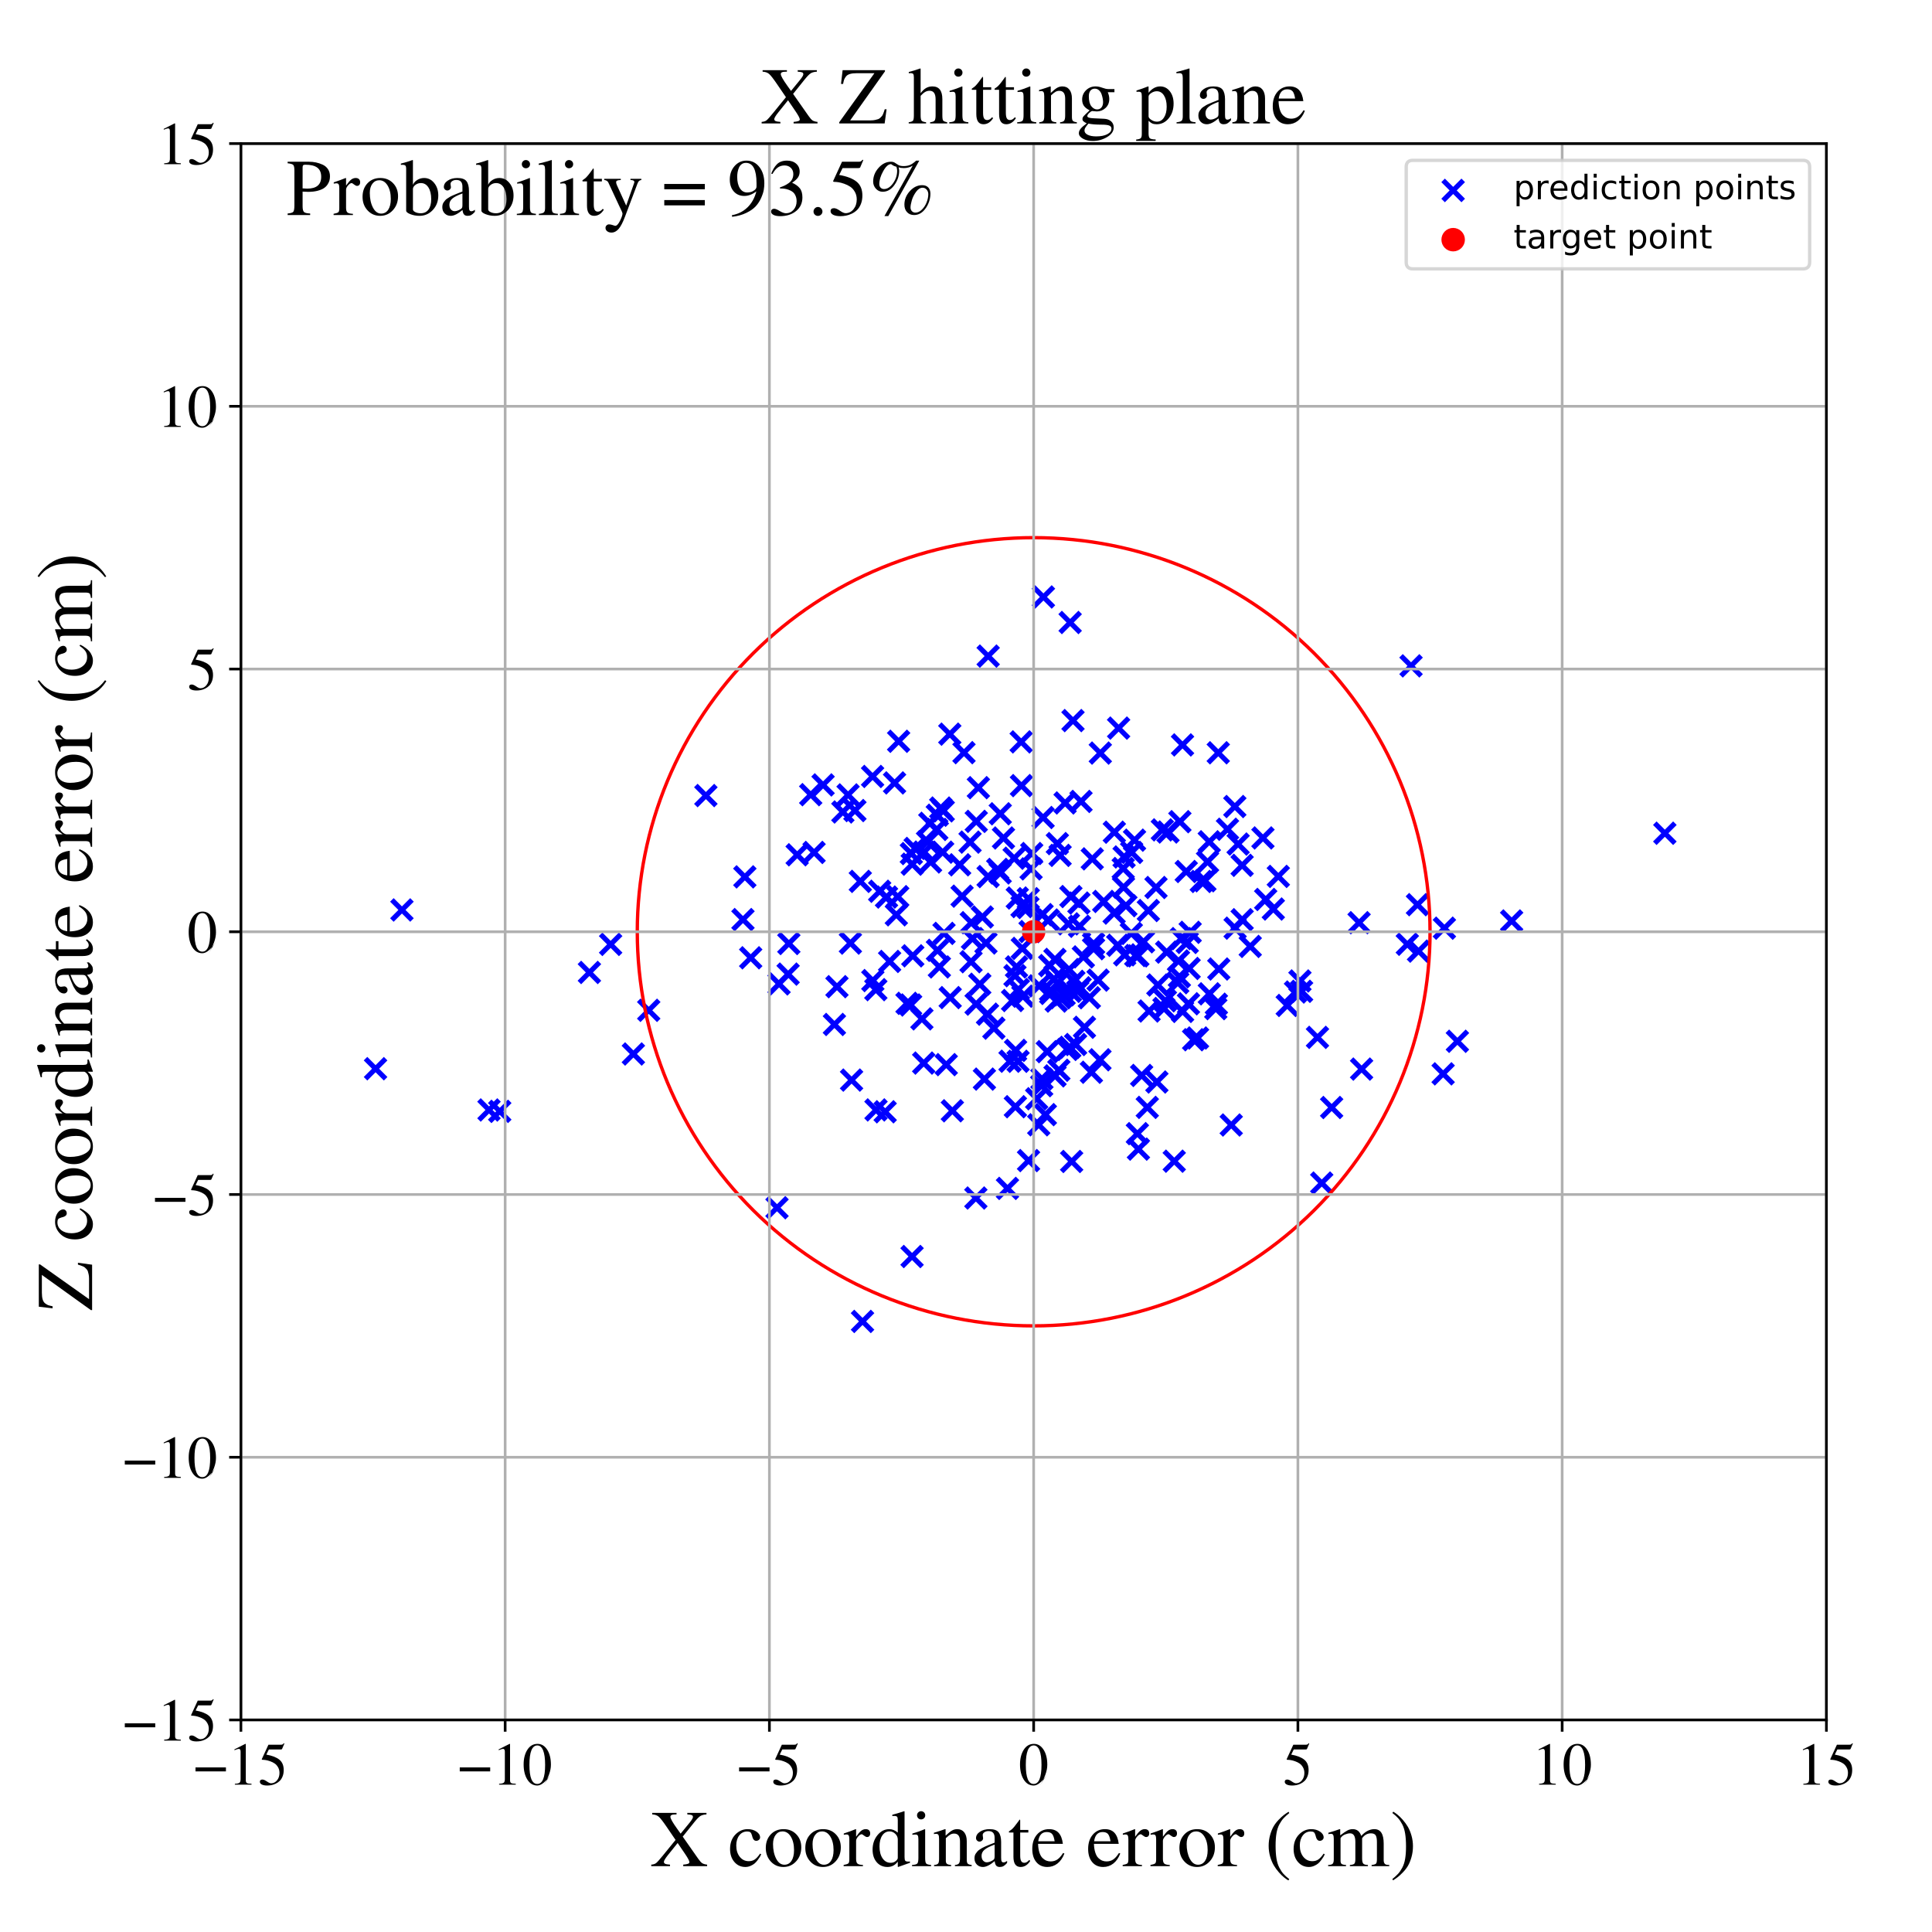 <?xml version="1.0" encoding="utf-8" standalone="no"?>
<!DOCTYPE svg PUBLIC "-//W3C//DTD SVG 1.1//EN"
  "http://www.w3.org/Graphics/SVG/1.1/DTD/svg11.dtd">
<!-- Created with matplotlib (https://matplotlib.org/) -->
<svg height="576pt" version="1.1" viewBox="0 0 576 576" width="576pt" xmlns="http://www.w3.org/2000/svg" xmlns:xlink="http://www.w3.org/1999/xlink">
 <defs>
  <style type="text/css">
*{stroke-linecap:butt;stroke-linejoin:round;}
  </style>
 </defs>
 <g id="figure_1">
  <g id="patch_1">
   <path d="M 0 576 
L 576 576 
L 576 0 
L 0 0 
z
" style="fill:#ffffff;"/>
  </g>
  <g id="axes_1">
   <g id="patch_2">
    <path d="M 71.822 512.784 
L 544.52 512.784 
L 544.52 42.802 
L 71.822 42.802 
z
" style="fill:#ffffff;"/>
   </g>
   <g id="PathCollection_1">
    <defs>
     <path d="M -3 3 
L 3 -3 
M -3 -3 
L 3 3 
" id="m4f4f0c1dde" style="stroke:#0000ff;stroke-width:1.5;"/>
    </defs>
    <g clip-path="url(#p28a01a0804)">
     <use style="fill:#0000ff;stroke:#0000ff;stroke-width:1.5;" x="360.531" xlink:href="#m4f4f0c1dde" y="250.969"/>
     <use style="fill:#0000ff;stroke:#0000ff;stroke-width:1.5;" x="301.122" xlink:href="#m4f4f0c1dde" y="316.386"/>
     <use style="fill:#0000ff;stroke:#0000ff;stroke-width:1.5;" x="300.365" xlink:href="#m4f4f0c1dde" y="354.305"/>
     <use style="fill:#0000ff;stroke:#0000ff;stroke-width:1.5;" x="316.146" xlink:href="#m4f4f0c1dde" y="297.46"/>
     <use style="fill:#0000ff;stroke:#0000ff;stroke-width:1.5;" x="362.649" xlink:href="#m4f4f0c1dde" y="299.393"/>
     <use style="fill:#0000ff;stroke:#0000ff;stroke-width:1.5;" x="309.813" xlink:href="#m4f4f0c1dde" y="293.911"/>
     <use style="fill:#0000ff;stroke:#0000ff;stroke-width:1.5;" x="370.336" xlink:href="#m4f4f0c1dde" y="274.195"/>
     <use style="fill:#0000ff;stroke:#0000ff;stroke-width:1.5;" x="271.495" xlink:href="#m4f4f0c1dde" y="299.625"/>
     <use style="fill:#0000ff;stroke:#0000ff;stroke-width:1.5;" x="302.597" xlink:href="#m4f4f0c1dde" y="290.888"/>
     <use style="fill:#0000ff;stroke:#0000ff;stroke-width:1.5;" x="319.901" xlink:href="#m4f4f0c1dde" y="214.832"/>
     <use style="fill:#0000ff;stroke:#0000ff;stroke-width:1.5;" x="311.081" xlink:href="#m4f4f0c1dde" y="177.979"/>
     <use style="fill:#0000ff;stroke:#0000ff;stroke-width:1.5;" x="388.056" xlink:href="#m4f4f0c1dde" y="295.545"/>
     <use style="fill:#0000ff;stroke:#0000ff;stroke-width:1.5;" x="344.911" xlink:href="#m4f4f0c1dde" y="322.585"/>
     <use style="fill:#0000ff;stroke:#0000ff;stroke-width:1.5;" x="340.922" xlink:href="#m4f4f0c1dde" y="280.78"/>
     <use style="fill:#0000ff;stroke:#0000ff;stroke-width:1.5;" x="324.775" xlink:href="#m4f4f0c1dde" y="297.459"/>
     <use style="fill:#0000ff;stroke:#0000ff;stroke-width:1.5;" x="332.224" xlink:href="#m4f4f0c1dde" y="248.11"/>
     <use style="fill:#0000ff;stroke:#0000ff;stroke-width:1.5;" x="405.944" xlink:href="#m4f4f0c1dde" y="318.734"/>
     <use style="fill:#0000ff;stroke:#0000ff;stroke-width:1.5;" x="350.089" xlink:href="#m4f4f0c1dde" y="346.193"/>
     <use style="fill:#0000ff;stroke:#0000ff;stroke-width:1.5;" x="352.553" xlink:href="#m4f4f0c1dde" y="222.086"/>
     <use style="fill:#0000ff;stroke:#0000ff;stroke-width:1.5;" x="1006.212" xlink:href="#m4f4f0c1dde" y="275.539"/>
     <use style="fill:#0000ff;stroke:#0000ff;stroke-width:1.5;" x="359.228" xlink:href="#m4f4f0c1dde" y="262.583"/>
     <use style="fill:#0000ff;stroke:#0000ff;stroke-width:1.5;" x="315.251" xlink:href="#m4f4f0c1dde" y="293.154"/>
     <use style="fill:#0000ff;stroke:#0000ff;stroke-width:1.5;" x="303.519" xlink:href="#m4f4f0c1dde" y="316.412"/>
     <use style="fill:#0000ff;stroke:#0000ff;stroke-width:1.5;" x="262.265" xlink:href="#m4f4f0c1dde" y="265.716"/>
     <use style="fill:#0000ff;stroke:#0000ff;stroke-width:1.5;" x="299.175" xlink:href="#m4f4f0c1dde" y="249.834"/>
     <use style="fill:#0000ff;stroke:#0000ff;stroke-width:1.5;" x="312.229" xlink:href="#m4f4f0c1dde" y="313.534"/>
     <use style="fill:#0000ff;stroke:#0000ff;stroke-width:1.5;" x="188.835" xlink:href="#m4f4f0c1dde" y="314.234"/>
     <use style="fill:#0000ff;stroke:#0000ff;stroke-width:1.5;" x="405.195" xlink:href="#m4f4f0c1dde" y="275.085"/>
     <use style="fill:#0000ff;stroke:#0000ff;stroke-width:1.5;" x="386.237" xlink:href="#m4f4f0c1dde" y="295.758"/>
     <use style="fill:#0000ff;stroke:#0000ff;stroke-width:1.5;" x="267.916" xlink:href="#m4f4f0c1dde" y="221.004"/>
     <use style="fill:#0000ff;stroke:#0000ff;stroke-width:1.5;" x="358.138" xlink:href="#m4f4f0c1dde" y="262.794"/>
     <use style="fill:#0000ff;stroke:#0000ff;stroke-width:1.5;" x="289.207" xlink:href="#m4f4f0c1dde" y="251.066"/>
     <use style="fill:#0000ff;stroke:#0000ff;stroke-width:1.5;" x="334.954" xlink:href="#m4f4f0c1dde" y="264.532"/>
     <use style="fill:#0000ff;stroke:#0000ff;stroke-width:1.5;" x="235.183" xlink:href="#m4f4f0c1dde" y="281.295"/>
     <use style="fill:#0000ff;stroke:#0000ff;stroke-width:1.5;" x="326.039" xlink:href="#m4f4f0c1dde" y="281.358"/>
     <use style="fill:#0000ff;stroke:#0000ff;stroke-width:1.5;" x="323.317" xlink:href="#m4f4f0c1dde" y="306.271"/>
     <use style="fill:#0000ff;stroke:#0000ff;stroke-width:1.5;" x="333.498" xlink:href="#m4f4f0c1dde" y="217.074"/>
     <use style="fill:#0000ff;stroke:#0000ff;stroke-width:1.5;" x="307.407" xlink:href="#m4f4f0c1dde" y="259.043"/>
     <use style="fill:#0000ff;stroke:#0000ff;stroke-width:1.5;" x="210.45" xlink:href="#m4f4f0c1dde" y="237.187"/>
     <use style="fill:#0000ff;stroke:#0000ff;stroke-width:1.5;" x="251.289" xlink:href="#m4f4f0c1dde" y="242.08"/>
     <use style="fill:#0000ff;stroke:#0000ff;stroke-width:1.5;" x="298.191" xlink:href="#m4f4f0c1dde" y="260.258"/>
     <use style="fill:#0000ff;stroke:#0000ff;stroke-width:1.5;" x="260.151" xlink:href="#m4f4f0c1dde" y="231.49"/>
     <use style="fill:#0000ff;stroke:#0000ff;stroke-width:1.5;" x="302.719" xlink:href="#m4f4f0c1dde" y="329.953"/>
     <use style="fill:#0000ff;stroke:#0000ff;stroke-width:1.5;" x="310.681" xlink:href="#m4f4f0c1dde" y="272.679"/>
     <use style="fill:#0000ff;stroke:#0000ff;stroke-width:1.5;" x="261.118" xlink:href="#m4f4f0c1dde" y="295.052"/>
     <use style="fill:#0000ff;stroke:#0000ff;stroke-width:1.5;" x="277.207" xlink:href="#m4f4f0c1dde" y="245.458"/>
     <use style="fill:#0000ff;stroke:#0000ff;stroke-width:1.5;" x="351.351" xlink:href="#m4f4f0c1dde" y="286.487"/>
     <use style="fill:#0000ff;stroke:#0000ff;stroke-width:1.5;" x="254.88" xlink:href="#m4f4f0c1dde" y="241.654"/>
     <use style="fill:#0000ff;stroke:#0000ff;stroke-width:1.5;" x="272.84" xlink:href="#m4f4f0c1dde" y="252.945"/>
     <use style="fill:#0000ff;stroke:#0000ff;stroke-width:1.5;" x="291.06" xlink:href="#m4f4f0c1dde" y="244.878"/>
     <use style="fill:#0000ff;stroke:#0000ff;stroke-width:1.5;" x="312.561" xlink:href="#m4f4f0c1dde" y="274.289"/>
     <use style="fill:#0000ff;stroke:#0000ff;stroke-width:1.5;" x="322.988" xlink:href="#m4f4f0c1dde" y="285.283"/>
     <use style="fill:#0000ff;stroke:#0000ff;stroke-width:1.5;" x="260.222" xlink:href="#m4f4f0c1dde" y="292.345"/>
     <use style="fill:#0000ff;stroke:#0000ff;stroke-width:1.5;" x="318.183" xlink:href="#m4f4f0c1dde" y="312.869"/>
     <use style="fill:#0000ff;stroke:#0000ff;stroke-width:1.5;" x="270.41" xlink:href="#m4f4f0c1dde" y="299.13"/>
     <use style="fill:#0000ff;stroke:#0000ff;stroke-width:1.5;" x="252.842" xlink:href="#m4f4f0c1dde" y="236.989"/>
     <use style="fill:#0000ff;stroke:#0000ff;stroke-width:1.5;" x="318.711" xlink:href="#m4f4f0c1dde" y="289.058"/>
     <use style="fill:#0000ff;stroke:#0000ff;stroke-width:1.5;" x="344.648" xlink:href="#m4f4f0c1dde" y="264.597"/>
     <use style="fill:#0000ff;stroke:#0000ff;stroke-width:1.5;" x="368.234" xlink:href="#m4f4f0c1dde" y="276.716"/>
     <use style="fill:#0000ff;stroke:#0000ff;stroke-width:1.5;" x="221.503" xlink:href="#m4f4f0c1dde" y="274.159"/>
     <use style="fill:#0000ff;stroke:#0000ff;stroke-width:1.5;" x="281.215" xlink:href="#m4f4f0c1dde" y="241.748"/>
     <use style="fill:#0000ff;stroke:#0000ff;stroke-width:1.5;" x="397.014" xlink:href="#m4f4f0c1dde" y="330.189"/>
     <use style="fill:#0000ff;stroke:#0000ff;stroke-width:1.5;" x="392.789" xlink:href="#m4f4f0c1dde" y="309.278"/>
     <use style="fill:#0000ff;stroke:#0000ff;stroke-width:1.5;" x="307.596" xlink:href="#m4f4f0c1dde" y="254.464"/>
     <use style="fill:#0000ff;stroke:#0000ff;stroke-width:1.5;" x="422.597" xlink:href="#m4f4f0c1dde" y="269.717"/>
     <use style="fill:#0000ff;stroke:#0000ff;stroke-width:1.5;" x="274.851" xlink:href="#m4f4f0c1dde" y="303.761"/>
     <use style="fill:#0000ff;stroke:#0000ff;stroke-width:1.5;" x="245.392" xlink:href="#m4f4f0c1dde" y="234.011"/>
     <use style="fill:#0000ff;stroke:#0000ff;stroke-width:1.5;" x="271.963" xlink:href="#m4f4f0c1dde" y="257.644"/>
     <use style="fill:#0000ff;stroke:#0000ff;stroke-width:1.5;" x="309.686" xlink:href="#m4f4f0c1dde" y="335.34"/>
     <use style="fill:#0000ff;stroke:#0000ff;stroke-width:1.5;" x="354.331" xlink:href="#m4f4f0c1dde" y="299.259"/>
     <use style="fill:#0000ff;stroke:#0000ff;stroke-width:1.5;" x="316.058" xlink:href="#m4f4f0c1dde" y="255.018"/>
     <use style="fill:#0000ff;stroke:#0000ff;stroke-width:1.5;" x="369.13" xlink:href="#m4f4f0c1dde" y="251.642"/>
     <use style="fill:#0000ff;stroke:#0000ff;stroke-width:1.5;" x="339.236" xlink:href="#m4f4f0c1dde" y="284.971"/>
     <use style="fill:#0000ff;stroke:#0000ff;stroke-width:1.5;" x="360.014" xlink:href="#m4f4f0c1dde" y="256.947"/>
     <use style="fill:#0000ff;stroke:#0000ff;stroke-width:1.5;" x="119.831" xlink:href="#m4f4f0c1dde" y="271.292"/>
     <use style="fill:#0000ff;stroke:#0000ff;stroke-width:1.5;" x="223.812" xlink:href="#m4f4f0c1dde" y="285.555"/>
     <use style="fill:#0000ff;stroke:#0000ff;stroke-width:1.5;" x="322.291" xlink:href="#m4f4f0c1dde" y="238.937"/>
     <use style="fill:#0000ff;stroke:#0000ff;stroke-width:1.5;" x="310.634" xlink:href="#m4f4f0c1dde" y="321.642"/>
     <use style="fill:#0000ff;stroke:#0000ff;stroke-width:1.5;" x="265.23" xlink:href="#m4f4f0c1dde" y="286.638"/>
     <use style="fill:#0000ff;stroke:#0000ff;stroke-width:1.5;" x="370.325" xlink:href="#m4f4f0c1dde" y="257.989"/>
     <use style="fill:#0000ff;stroke:#0000ff;stroke-width:1.5;" x="175.726" xlink:href="#m4f4f0c1dde" y="289.924"/>
     <use style="fill:#0000ff;stroke:#0000ff;stroke-width:1.5;" x="280.472" xlink:href="#m4f4f0c1dde" y="240.905"/>
     <use style="fill:#0000ff;stroke:#0000ff;stroke-width:1.5;" x="253.888" xlink:href="#m4f4f0c1dde" y="322.012"/>
     <use style="fill:#0000ff;stroke:#0000ff;stroke-width:1.5;" x="111.972" xlink:href="#m4f4f0c1dde" y="318.622"/>
     <use style="fill:#0000ff;stroke:#0000ff;stroke-width:1.5;" x="319.051" xlink:href="#m4f4f0c1dde" y="185.588"/>
     <use style="fill:#0000ff;stroke:#0000ff;stroke-width:1.5;" x="430.632" xlink:href="#m4f4f0c1dde" y="276.725"/>
     <use style="fill:#0000ff;stroke:#0000ff;stroke-width:1.5;" x="301.889" xlink:href="#m4f4f0c1dde" y="298.291"/>
     <use style="fill:#0000ff;stroke:#0000ff;stroke-width:1.5;" x="241.703" xlink:href="#m4f4f0c1dde" y="236.919"/>
     <use style="fill:#0000ff;stroke:#0000ff;stroke-width:1.5;" x="306.573" xlink:href="#m4f4f0c1dde" y="267.932"/>
     <use style="fill:#0000ff;stroke:#0000ff;stroke-width:1.5;" x="342.049" xlink:href="#m4f4f0c1dde" y="330.153"/>
     <use style="fill:#0000ff;stroke:#0000ff;stroke-width:1.5;" x="334.872" xlink:href="#m4f4f0c1dde" y="258.933"/>
     <use style="fill:#0000ff;stroke:#0000ff;stroke-width:1.5;" x="302.783" xlink:href="#m4f4f0c1dde" y="313.161"/>
     <use style="fill:#0000ff;stroke:#0000ff;stroke-width:1.5;" x="314.247" xlink:href="#m4f4f0c1dde" y="291.874"/>
     <use style="fill:#0000ff;stroke:#0000ff;stroke-width:1.5;" x="264.3" xlink:href="#m4f4f0c1dde" y="267.447"/>
     <use style="fill:#0000ff;stroke:#0000ff;stroke-width:1.5;" x="289.931" xlink:href="#m4f4f0c1dde" y="279.818"/>
     <use style="fill:#0000ff;stroke:#0000ff;stroke-width:1.5;" x="332.165" xlink:href="#m4f4f0c1dde" y="272.233"/>
     <use style="fill:#0000ff;stroke:#0000ff;stroke-width:1.5;" x="365.961" xlink:href="#m4f4f0c1dde" y="247.228"/>
     <use style="fill:#0000ff;stroke:#0000ff;stroke-width:1.5;" x="263.902" xlink:href="#m4f4f0c1dde" y="331.46"/>
     <use style="fill:#0000ff;stroke:#0000ff;stroke-width:1.5;" x="354.519" xlink:href="#m4f4f0c1dde" y="288.728"/>
     <use style="fill:#0000ff;stroke:#0000ff;stroke-width:1.5;" x="347.443" xlink:href="#m4f4f0c1dde" y="298.38"/>
     <use style="fill:#0000ff;stroke:#0000ff;stroke-width:1.5;" x="283.288" xlink:href="#m4f4f0c1dde" y="297.423"/>
     <use style="fill:#0000ff;stroke:#0000ff;stroke-width:1.5;" x="321.659" xlink:href="#m4f4f0c1dde" y="269.234"/>
     <use style="fill:#0000ff;stroke:#0000ff;stroke-width:1.5;" x="286.833" xlink:href="#m4f4f0c1dde" y="267.18"/>
     <use style="fill:#0000ff;stroke:#0000ff;stroke-width:1.5;" x="357.03" xlink:href="#m4f4f0c1dde" y="309.466"/>
     <use style="fill:#0000ff;stroke:#0000ff;stroke-width:1.5;" x="267.228" xlink:href="#m4f4f0c1dde" y="272.734"/>
     <use style="fill:#0000ff;stroke:#0000ff;stroke-width:1.5;" x="321.854" xlink:href="#m4f4f0c1dde" y="276.167"/>
     <use style="fill:#0000ff;stroke:#0000ff;stroke-width:1.5;" x="327.938" xlink:href="#m4f4f0c1dde" y="315.961"/>
     <use style="fill:#0000ff;stroke:#0000ff;stroke-width:1.5;" x="293.953" xlink:href="#m4f4f0c1dde" y="281.143"/>
     <use style="fill:#0000ff;stroke:#0000ff;stroke-width:1.5;" x="311.66" xlink:href="#m4f4f0c1dde" y="332.313"/>
     <use style="fill:#0000ff;stroke:#0000ff;stroke-width:1.5;" x="294.609" xlink:href="#m4f4f0c1dde" y="195.605"/>
     <use style="fill:#0000ff;stroke:#0000ff;stroke-width:1.5;" x="145.79" xlink:href="#m4f4f0c1dde" y="330.924"/>
     <use style="fill:#0000ff;stroke:#0000ff;stroke-width:1.5;" x="320.682" xlink:href="#m4f4f0c1dde" y="311.406"/>
     <use style="fill:#0000ff;stroke:#0000ff;stroke-width:1.5;" x="148.989" xlink:href="#m4f4f0c1dde" y="331.334"/>
     <use style="fill:#0000ff;stroke:#0000ff;stroke-width:1.5;" x="345.203" xlink:href="#m4f4f0c1dde" y="293.665"/>
     <use style="fill:#0000ff;stroke:#0000ff;stroke-width:1.5;" x="348.224" xlink:href="#m4f4f0c1dde" y="248.053"/>
     <use style="fill:#0000ff;stroke:#0000ff;stroke-width:1.5;" x="394.063" xlink:href="#m4f4f0c1dde" y="352.713"/>
     <use style="fill:#0000ff;stroke:#0000ff;stroke-width:1.5;" x="367.076" xlink:href="#m4f4f0c1dde" y="335.402"/>
     <use style="fill:#0000ff;stroke:#0000ff;stroke-width:1.5;" x="322.031" xlink:href="#m4f4f0c1dde" y="294.489"/>
     <use style="fill:#0000ff;stroke:#0000ff;stroke-width:1.5;" x="315.682" xlink:href="#m4f4f0c1dde" y="319.085"/>
     <use style="fill:#0000ff;stroke:#0000ff;stroke-width:1.5;" x="387.558" xlink:href="#m4f4f0c1dde" y="292.463"/>
     <use style="fill:#0000ff;stroke:#0000ff;stroke-width:1.5;" x="352.202" xlink:href="#m4f4f0c1dde" y="279.831"/>
     <use style="fill:#0000ff;stroke:#0000ff;stroke-width:1.5;" x="304.529" xlink:href="#m4f4f0c1dde" y="234.218"/>
     <use style="fill:#0000ff;stroke:#0000ff;stroke-width:1.5;" x="289.576" xlink:href="#m4f4f0c1dde" y="275.079"/>
     <use style="fill:#0000ff;stroke:#0000ff;stroke-width:1.5;" x="329.058" xlink:href="#m4f4f0c1dde" y="268.748"/>
     <use style="fill:#0000ff;stroke:#0000ff;stroke-width:1.5;" x="294.412" xlink:href="#m4f4f0c1dde" y="302.362"/>
     <use style="fill:#0000ff;stroke:#0000ff;stroke-width:1.5;" x="303.058" xlink:href="#m4f4f0c1dde" y="288.267"/>
     <use style="fill:#0000ff;stroke:#0000ff;stroke-width:1.5;" x="292.107" xlink:href="#m4f4f0c1dde" y="293.434"/>
     <use style="fill:#0000ff;stroke:#0000ff;stroke-width:1.5;" x="237.665" xlink:href="#m4f4f0c1dde" y="254.84"/>
     <use style="fill:#0000ff;stroke:#0000ff;stroke-width:1.5;" x="283.93" xlink:href="#m4f4f0c1dde" y="331.168"/>
     <use style="fill:#0000ff;stroke:#0000ff;stroke-width:1.5;" x="313.251" xlink:href="#m4f4f0c1dde" y="296.175"/>
     <use style="fill:#0000ff;stroke:#0000ff;stroke-width:1.5;" x="340.364" xlink:href="#m4f4f0c1dde" y="320.627"/>
     <use style="fill:#0000ff;stroke:#0000ff;stroke-width:1.5;" x="352.571" xlink:href="#m4f4f0c1dde" y="301.54"/>
     <use style="fill:#0000ff;stroke:#0000ff;stroke-width:1.5;" x="353.663" xlink:href="#m4f4f0c1dde" y="259.825"/>
     <use style="fill:#0000ff;stroke:#0000ff;stroke-width:1.5;" x="377.349" xlink:href="#m4f4f0c1dde" y="268.162"/>
     <use style="fill:#0000ff;stroke:#0000ff;stroke-width:1.5;" x="222.067" xlink:href="#m4f4f0c1dde" y="261.429"/>
     <use style="fill:#0000ff;stroke:#0000ff;stroke-width:1.5;" x="353.967" xlink:href="#m4f4f0c1dde" y="280.981"/>
     <use style="fill:#0000ff;stroke:#0000ff;stroke-width:1.5;" x="376.527" xlink:href="#m4f4f0c1dde" y="249.821"/>
     <use style="fill:#0000ff;stroke:#0000ff;stroke-width:1.5;" x="363.21" xlink:href="#m4f4f0c1dde" y="224.429"/>
     <use style="fill:#0000ff;stroke:#0000ff;stroke-width:1.5;" x="256.492" xlink:href="#m4f4f0c1dde" y="262.769"/>
     <use style="fill:#0000ff;stroke:#0000ff;stroke-width:1.5;" x="321.31" xlink:href="#m4f4f0c1dde" y="295.546"/>
     <use style="fill:#0000ff;stroke:#0000ff;stroke-width:1.5;" x="335.312" xlink:href="#m4f4f0c1dde" y="284.673"/>
     <use style="fill:#0000ff;stroke:#0000ff;stroke-width:1.5;" x="281.444" xlink:href="#m4f4f0c1dde" y="278.276"/>
     <use style="fill:#0000ff;stroke:#0000ff;stroke-width:1.5;" x="309.068" xlink:href="#m4f4f0c1dde" y="327.57"/>
     <use style="fill:#0000ff;stroke:#0000ff;stroke-width:1.5;" x="317.541" xlink:href="#m4f4f0c1dde" y="239.389"/>
     <use style="fill:#0000ff;stroke:#0000ff;stroke-width:1.5;" x="280.058" xlink:href="#m4f4f0c1dde" y="288.279"/>
     <use style="fill:#0000ff;stroke:#0000ff;stroke-width:1.5;" x="328.043" xlink:href="#m4f4f0c1dde" y="224.519"/>
     <use style="fill:#0000ff;stroke:#0000ff;stroke-width:1.5;" x="337.283" xlink:href="#m4f4f0c1dde" y="278.288"/>
     <use style="fill:#0000ff;stroke:#0000ff;stroke-width:1.5;" x="182.053" xlink:href="#m4f4f0c1dde" y="281.553"/>
     <use style="fill:#0000ff;stroke:#0000ff;stroke-width:1.5;" x="298.213" xlink:href="#m4f4f0c1dde" y="242.621"/>
     <use style="fill:#0000ff;stroke:#0000ff;stroke-width:1.5;" x="306.646" xlink:href="#m4f4f0c1dde" y="346.012"/>
     <use style="fill:#0000ff;stroke:#0000ff;stroke-width:1.5;" x="289.495" xlink:href="#m4f4f0c1dde" y="286.723"/>
     <use style="fill:#0000ff;stroke:#0000ff;stroke-width:1.5;" x="306.458" xlink:href="#m4f4f0c1dde" y="270.558"/>
     <use style="fill:#0000ff;stroke:#0000ff;stroke-width:1.5;" x="249.529" xlink:href="#m4f4f0c1dde" y="294.165"/>
     <use style="fill:#0000ff;stroke:#0000ff;stroke-width:1.5;" x="320.159" xlink:href="#m4f4f0c1dde" y="292.569"/>
     <use style="fill:#0000ff;stroke:#0000ff;stroke-width:1.5;" x="276.532" xlink:href="#m4f4f0c1dde" y="250.965"/>
     <use style="fill:#0000ff;stroke:#0000ff;stroke-width:1.5;" x="271.921" xlink:href="#m4f4f0c1dde" y="374.613"/>
     <use style="fill:#0000ff;stroke:#0000ff;stroke-width:1.5;" x="326.03" xlink:href="#m4f4f0c1dde" y="282.835"/>
     <use style="fill:#0000ff;stroke:#0000ff;stroke-width:1.5;" x="381.113" xlink:href="#m4f4f0c1dde" y="261.288"/>
     <use style="fill:#0000ff;stroke:#0000ff;stroke-width:1.5;" x="362.471" xlink:href="#m4f4f0c1dde" y="300.71"/>
     <use style="fill:#0000ff;stroke:#0000ff;stroke-width:1.5;" x="275.517" xlink:href="#m4f4f0c1dde" y="254.03"/>
     <use style="fill:#0000ff;stroke:#0000ff;stroke-width:1.5;" x="304.448" xlink:href="#m4f4f0c1dde" y="221.184"/>
     <use style="fill:#0000ff;stroke:#0000ff;stroke-width:1.5;" x="325.391" xlink:href="#m4f4f0c1dde" y="319.677"/>
     <use style="fill:#0000ff;stroke:#0000ff;stroke-width:1.5;" x="290.941" xlink:href="#m4f4f0c1dde" y="357.173"/>
     <use style="fill:#0000ff;stroke:#0000ff;stroke-width:1.5;" x="314.517" xlink:href="#m4f4f0c1dde" y="286.032"/>
     <use style="fill:#0000ff;stroke:#0000ff;stroke-width:1.5;" x="351.769" xlink:href="#m4f4f0c1dde" y="244.973"/>
     <use style="fill:#0000ff;stroke:#0000ff;stroke-width:1.5;" x="319.116" xlink:href="#m4f4f0c1dde" y="295.563"/>
     <use style="fill:#0000ff;stroke:#0000ff;stroke-width:1.5;" x="434.501" xlink:href="#m4f4f0c1dde" y="310.445"/>
     <use style="fill:#0000ff;stroke:#0000ff;stroke-width:1.5;" x="257.151" xlink:href="#m4f4f0c1dde" y="393.965"/>
     <use style="fill:#0000ff;stroke:#0000ff;stroke-width:1.5;" x="363.366" xlink:href="#m4f4f0c1dde" y="288.897"/>
     <use style="fill:#0000ff;stroke:#0000ff;stroke-width:1.5;" x="368.144" xlink:href="#m4f4f0c1dde" y="240.455"/>
     <use style="fill:#0000ff;stroke:#0000ff;stroke-width:1.5;" x="304.958" xlink:href="#m4f4f0c1dde" y="297.002"/>
     <use style="fill:#0000ff;stroke:#0000ff;stroke-width:1.5;" x="294.589" xlink:href="#m4f4f0c1dde" y="261.334"/>
     <use style="fill:#0000ff;stroke:#0000ff;stroke-width:1.5;" x="291.013" xlink:href="#m4f4f0c1dde" y="299.364"/>
     <use style="fill:#0000ff;stroke:#0000ff;stroke-width:1.5;" x="293.489" xlink:href="#m4f4f0c1dde" y="321.721"/>
     <use style="fill:#0000ff;stroke:#0000ff;stroke-width:1.5;" x="313.214" xlink:href="#m4f4f0c1dde" y="295.341"/>
     <use style="fill:#0000ff;stroke:#0000ff;stroke-width:1.5;" x="232.268" xlink:href="#m4f4f0c1dde" y="293.336"/>
     <use style="fill:#0000ff;stroke:#0000ff;stroke-width:1.5;" x="283.17" xlink:href="#m4f4f0c1dde" y="218.878"/>
     <use style="fill:#0000ff;stroke:#0000ff;stroke-width:1.5;" x="248.772" xlink:href="#m4f4f0c1dde" y="305.431"/>
     <use style="fill:#0000ff;stroke:#0000ff;stroke-width:1.5;" x="272.136" xlink:href="#m4f4f0c1dde" y="284.965"/>
     <use style="fill:#0000ff;stroke:#0000ff;stroke-width:1.5;" x="277.438" xlink:href="#m4f4f0c1dde" y="256.985"/>
     <use style="fill:#0000ff;stroke:#0000ff;stroke-width:1.5;" x="355.862" xlink:href="#m4f4f0c1dde" y="309.985"/>
     <use style="fill:#0000ff;stroke:#0000ff;stroke-width:1.5;" x="419.576" xlink:href="#m4f4f0c1dde" y="281.522"/>
     <use style="fill:#0000ff;stroke:#0000ff;stroke-width:1.5;" x="296.308" xlink:href="#m4f4f0c1dde" y="306.533"/>
     <use style="fill:#0000ff;stroke:#0000ff;stroke-width:1.5;" x="346.535" xlink:href="#m4f4f0c1dde" y="247.417"/>
     <use style="fill:#0000ff;stroke:#0000ff;stroke-width:1.5;" x="271.703" xlink:href="#m4f4f0c1dde" y="254.484"/>
     <use style="fill:#0000ff;stroke:#0000ff;stroke-width:1.5;" x="338.247" xlink:href="#m4f4f0c1dde" y="250.485"/>
     <use style="fill:#0000ff;stroke:#0000ff;stroke-width:1.5;" x="422.911" xlink:href="#m4f4f0c1dde" y="283.56"/>
     <use style="fill:#0000ff;stroke:#0000ff;stroke-width:1.5;" x="287.4" xlink:href="#m4f4f0c1dde" y="224.393"/>
     <use style="fill:#0000ff;stroke:#0000ff;stroke-width:1.5;" x="319.5" xlink:href="#m4f4f0c1dde" y="346.275"/>
     <use style="fill:#0000ff;stroke:#0000ff;stroke-width:1.5;" x="261.169" xlink:href="#m4f4f0c1dde" y="330.908"/>
     <use style="fill:#0000ff;stroke:#0000ff;stroke-width:1.5;" x="360.546" xlink:href="#m4f4f0c1dde" y="296.292"/>
     <use style="fill:#0000ff;stroke:#0000ff;stroke-width:1.5;" x="310.99" xlink:href="#m4f4f0c1dde" y="243.733"/>
     <use style="fill:#0000ff;stroke:#0000ff;stroke-width:1.5;" x="333.237" xlink:href="#m4f4f0c1dde" y="281.821"/>
     <use style="fill:#0000ff;stroke:#0000ff;stroke-width:1.5;" x="318.537" xlink:href="#m4f4f0c1dde" y="275.438"/>
     <use style="fill:#0000ff;stroke:#0000ff;stroke-width:1.5;" x="307.096" xlink:href="#m4f4f0c1dde" y="277.732"/>
     <use style="fill:#0000ff;stroke:#0000ff;stroke-width:1.5;" x="372.744" xlink:href="#m4f4f0c1dde" y="282.166"/>
     <use style="fill:#0000ff;stroke:#0000ff;stroke-width:1.5;" x="279.488" xlink:href="#m4f4f0c1dde" y="283.328"/>
     <use style="fill:#0000ff;stroke:#0000ff;stroke-width:1.5;" x="325.646" xlink:href="#m4f4f0c1dde" y="256.053"/>
     <use style="fill:#0000ff;stroke:#0000ff;stroke-width:1.5;" x="347.826" xlink:href="#m4f4f0c1dde" y="283.854"/>
     <use style="fill:#0000ff;stroke:#0000ff;stroke-width:1.5;" x="430.251" xlink:href="#m4f4f0c1dde" y="320.153"/>
     <use style="fill:#0000ff;stroke:#0000ff;stroke-width:1.5;" x="242.704" xlink:href="#m4f4f0c1dde" y="254.146"/>
     <use style="fill:#0000ff;stroke:#0000ff;stroke-width:1.5;" x="347.026" xlink:href="#m4f4f0c1dde" y="300.666"/>
     <use style="fill:#0000ff;stroke:#0000ff;stroke-width:1.5;" x="379.619" xlink:href="#m4f4f0c1dde" y="271.017"/>
     <use style="fill:#0000ff;stroke:#0000ff;stroke-width:1.5;" x="335.132" xlink:href="#m4f4f0c1dde" y="255.489"/>
     <use style="fill:#0000ff;stroke:#0000ff;stroke-width:1.5;" x="253.536" xlink:href="#m4f4f0c1dde" y="281.172"/>
     <use style="fill:#0000ff;stroke:#0000ff;stroke-width:1.5;" x="351.617" xlink:href="#m4f4f0c1dde" y="291.202"/>
     <use style="fill:#0000ff;stroke:#0000ff;stroke-width:1.5;" x="193.411" xlink:href="#m4f4f0c1dde" y="301.21"/>
     <use style="fill:#0000ff;stroke:#0000ff;stroke-width:1.5;" x="266.703" xlink:href="#m4f4f0c1dde" y="233.414"/>
     <use style="fill:#0000ff;stroke:#0000ff;stroke-width:1.5;" x="327.377" xlink:href="#m4f4f0c1dde" y="292.209"/>
     <use style="fill:#0000ff;stroke:#0000ff;stroke-width:1.5;" x="234.967" xlink:href="#m4f4f0c1dde" y="290.416"/>
     <use style="fill:#0000ff;stroke:#0000ff;stroke-width:1.5;" x="310.569" xlink:href="#m4f4f0c1dde" y="323.675"/>
     <use style="fill:#0000ff;stroke:#0000ff;stroke-width:1.5;" x="339.404" xlink:href="#m4f4f0c1dde" y="342.595"/>
     <use style="fill:#0000ff;stroke:#0000ff;stroke-width:1.5;" x="279.446" xlink:href="#m4f4f0c1dde" y="243.048"/>
     <use style="fill:#0000ff;stroke:#0000ff;stroke-width:1.5;" x="338.604" xlink:href="#m4f4f0c1dde" y="284.874"/>
     <use style="fill:#0000ff;stroke:#0000ff;stroke-width:1.5;" x="354.837" xlink:href="#m4f4f0c1dde" y="277.959"/>
     <use style="fill:#0000ff;stroke:#0000ff;stroke-width:1.5;" x="342.367" xlink:href="#m4f4f0c1dde" y="271.459"/>
     <use style="fill:#0000ff;stroke:#0000ff;stroke-width:1.5;" x="281.04" xlink:href="#m4f4f0c1dde" y="254.066"/>
     <use style="fill:#0000ff;stroke:#0000ff;stroke-width:1.5;" x="267.646" xlink:href="#m4f4f0c1dde" y="267.321"/>
     <use style="fill:#0000ff;stroke:#0000ff;stroke-width:1.5;" x="315.236" xlink:href="#m4f4f0c1dde" y="251.507"/>
     <use style="fill:#0000ff;stroke:#0000ff;stroke-width:1.5;" x="291.688" xlink:href="#m4f4f0c1dde" y="234.834"/>
     <use style="fill:#0000ff;stroke:#0000ff;stroke-width:1.5;" x="312.956" xlink:href="#m4f4f0c1dde" y="287.874"/>
     <use style="fill:#0000ff;stroke:#0000ff;stroke-width:1.5;" x="450.678" xlink:href="#m4f4f0c1dde" y="274.574"/>
     <use style="fill:#0000ff;stroke:#0000ff;stroke-width:1.5;" x="292.871" xlink:href="#m4f4f0c1dde" y="273.385"/>
     <use style="fill:#0000ff;stroke:#0000ff;stroke-width:1.5;" x="303.621" xlink:href="#m4f4f0c1dde" y="295"/>
     <use style="fill:#0000ff;stroke:#0000ff;stroke-width:1.5;" x="496.351" xlink:href="#m4f4f0c1dde" y="248.418"/>
     <use style="fill:#0000ff;stroke:#0000ff;stroke-width:1.5;" x="319.272" xlink:href="#m4f4f0c1dde" y="267.297"/>
     <use style="fill:#0000ff;stroke:#0000ff;stroke-width:1.5;" x="297.456" xlink:href="#m4f4f0c1dde" y="259.203"/>
     <use style="fill:#0000ff;stroke:#0000ff;stroke-width:1.5;" x="318.945" xlink:href="#m4f4f0c1dde" y="312.25"/>
     <use style="fill:#0000ff;stroke:#0000ff;stroke-width:1.5;" x="339.094" xlink:href="#m4f4f0c1dde" y="337.982"/>
     <use style="fill:#0000ff;stroke:#0000ff;stroke-width:1.5;" x="317.253" xlink:href="#m4f4f0c1dde" y="296.585"/>
     <use style="fill:#0000ff;stroke:#0000ff;stroke-width:1.5;" x="335.668" xlink:href="#m4f4f0c1dde" y="270.017"/>
     <use style="fill:#0000ff;stroke:#0000ff;stroke-width:1.5;" x="303.293" xlink:href="#m4f4f0c1dde" y="267.729"/>
     <use style="fill:#0000ff;stroke:#0000ff;stroke-width:1.5;" x="342.577" xlink:href="#m4f4f0c1dde" y="301.42"/>
     <use style="fill:#0000ff;stroke:#0000ff;stroke-width:1.5;" x="314.899" xlink:href="#m4f4f0c1dde" y="298.458"/>
     <use style="fill:#0000ff;stroke:#0000ff;stroke-width:1.5;" x="286.11" xlink:href="#m4f4f0c1dde" y="257.826"/>
     <use style="fill:#0000ff;stroke:#0000ff;stroke-width:1.5;" x="304.788" xlink:href="#m4f4f0c1dde" y="282.75"/>
     <use style="fill:#0000ff;stroke:#0000ff;stroke-width:1.5;" x="314.543" xlink:href="#m4f4f0c1dde" y="320.761"/>
     <use style="fill:#0000ff;stroke:#0000ff;stroke-width:1.5;" x="231.655" xlink:href="#m4f4f0c1dde" y="360.073"/>
     <use style="fill:#0000ff;stroke:#0000ff;stroke-width:1.5;" x="304.705" xlink:href="#m4f4f0c1dde" y="270.28"/>
     <use style="fill:#0000ff;stroke:#0000ff;stroke-width:1.5;" x="275.387" xlink:href="#m4f4f0c1dde" y="316.94"/>
     <use style="fill:#0000ff;stroke:#0000ff;stroke-width:1.5;" x="279.289" xlink:href="#m4f4f0c1dde" y="247.283"/>
     <use style="fill:#0000ff;stroke:#0000ff;stroke-width:1.5;" x="282.113" xlink:href="#m4f4f0c1dde" y="317.403"/>
     <use style="fill:#0000ff;stroke:#0000ff;stroke-width:1.5;" x="383.774" xlink:href="#m4f4f0c1dde" y="299.76"/>
     <use style="fill:#0000ff;stroke:#0000ff;stroke-width:1.5;" x="337.385" xlink:href="#m4f4f0c1dde" y="254.135"/>
     <use style="fill:#0000ff;stroke:#0000ff;stroke-width:1.5;" x="351.13" xlink:href="#m4f4f0c1dde" y="292.983"/>
     <use style="fill:#0000ff;stroke:#0000ff;stroke-width:1.5;" x="302.352" xlink:href="#m4f4f0c1dde" y="255.866"/>
     <use style="fill:#0000ff;stroke:#0000ff;stroke-width:1.5;" x="420.687" xlink:href="#m4f4f0c1dde" y="198.519"/>
     <use style="fill:#0000ff;stroke:#0000ff;stroke-width:1.5;" x="942.937" xlink:href="#m4f4f0c1dde" y="186.665"/>
    </g>
   </g>
   <g id="PathCollection_2">
    <defs>
     <path d="M 0 3 
C 0.796 3 1.559 2.684 2.121 2.121 
C 2.684 1.559 3 0.796 3 0 
C 3 -0.796 2.684 -1.559 2.121 -2.121 
C 1.559 -2.684 0.796 -3 0 -3 
C -0.796 -3 -1.559 -2.684 -2.121 -2.121 
C -2.684 -1.559 -3 -0.796 -3 0 
C -3 0.796 -2.684 1.559 -2.121 2.121 
C -1.559 2.684 -0.796 3 0 3 
z
" id="m70ea8fb89b" style="stroke:#ff0000;"/>
    </defs>
    <g clip-path="url(#p28a01a0804)">
     <use style="fill:#ff0000;stroke:#ff0000;" x="308.171" xlink:href="#m70ea8fb89b" y="277.793"/>
    </g>
   </g>
   <g id="patch_3">
    <path clip-path="url(#p28a01a0804)" d="M 308.171 395.288 
C 339.511 395.288 369.572 382.908 391.733 360.875 
C 413.894 338.841 426.346 308.953 426.346 277.793 
C 426.346 246.633 413.894 216.745 391.733 194.711 
C 369.572 172.677 339.511 160.297 308.171 160.297 
C 276.831 160.297 246.77 172.677 224.609 194.711 
C 202.448 216.745 189.997 246.633 189.997 277.793 
C 189.997 308.953 202.448 338.841 224.609 360.875 
C 246.77 382.908 276.831 395.288 308.171 395.288 
z
" style="fill:none;stroke:#ff0000;stroke-linejoin:miter;"/>
   </g>
   <g id="matplotlib.axis_1">
    <g id="xtick_1">
     <g id="line2d_1">
      <path clip-path="url(#p28a01a0804)" d="M 71.822 512.784 
L 71.822 42.802 
" style="fill:none;stroke:#b0b0b0;stroke-linecap:square;stroke-width:0.8;"/>
     </g>
     <g id="line2d_2">
      <defs>
       <path d="M 0 0 
L 0 3.5 
" id="m12d12b2afd" style="stroke:#000000;stroke-width:0.8;"/>
      </defs>
      <g>
       <use style="stroke:#000000;stroke-width:0.8;" x="71.822" xlink:href="#m12d12b2afd" y="512.784"/>
      </g>
     </g>
     <g id="text_1">
      <!-- −15 -->
      <defs>
       <path d="M 3 22 
L 3 28.594 
L 53.406 28.594 
L 53.406 22 
z
" id="FreeSerif-8722"/>
       <path d="M 18.297 59.297 
Q 16.5 59.297 11.094 57.094 
L 11.094 58.5 
L 29.094 67.594 
L 29.906 67.406 
L 29.906 7.406 
Q 29.906 3.797 31.703 2.688 
Q 33.5 1.594 39.406 1.5 
L 39.406 0 
L 11.797 0 
L 11.797 1.5 
Q 17.406 1.703 19.344 3.141 
Q 21.297 4.594 21.297 9.297 
L 21.297 54.594 
Q 21.297 59.297 18.297 59.297 
z
" id="FreeSerif-49"/>
       <path d="M 35.703 19.406 
Q 35.703 24.703 33.344 28.797 
Q 31 32.906 27.641 35.156 
Q 24.297 37.406 20.141 38.844 
Q 16 40.297 12.953 40.75 
Q 9.906 41.203 7.594 41.203 
Q 6.406 41.203 6.406 42 
Q 6.406 42.297 6.5 42.5 
L 17.406 66.203 
L 38.297 66.203 
Q 39.906 66.203 40.844 66.703 
Q 41.797 67.203 42.906 68.797 
L 43.797 68.094 
L 40 59.203 
Q 39.594 58.297 37.703 58.297 
L 18.094 58.297 
L 13.906 49.797 
Q 28.5 47.203 35.594 41.344 
Q 42.703 35.5 42.703 24.203 
Q 42.703 18.297 40.844 13.688 
Q 39 9.094 36.141 6.297 
Q 33.297 3.5 29.547 1.703 
Q 25.797 -0.094 22.344 -0.75 
Q 18.906 -1.406 15.406 -1.406 
Q 9.797 -1.406 6.5 0.25 
Q 3.203 1.906 3.203 4.797 
Q 3.203 8.5 7.5 8.5 
Q 10.297 8.5 14.75 5.391 
Q 19.203 2.297 21.797 2.297 
Q 27.703 2.297 31.703 7.25 
Q 35.703 12.203 35.703 19.406 
z
" id="FreeSerif-53"/>
      </defs>
      <g transform="translate(57.746 532.077)scale(0.18 -0.18)">
       <use xlink:href="#FreeSerif-8722"/>
       <use x="56.4" xlink:href="#FreeSerif-49"/>
       <use x="106.4" xlink:href="#FreeSerif-53"/>
      </g>
     </g>
    </g>
    <g id="xtick_2">
     <g id="line2d_3">
      <path clip-path="url(#p28a01a0804)" d="M 150.605 512.784 
L 150.605 42.802 
" style="fill:none;stroke:#b0b0b0;stroke-linecap:square;stroke-width:0.8;"/>
     </g>
     <g id="line2d_4">
      <g>
       <use style="stroke:#000000;stroke-width:0.8;" x="150.605" xlink:href="#m12d12b2afd" y="512.784"/>
      </g>
     </g>
     <g id="text_2">
      <!-- −10 -->
      <defs>
       <path d="M 47.594 17.797 
Q 35.203 -1.406 25 -1.406 
Q 14.797 -1.406 8.594 8.391 
Q 2.406 18.203 2.406 33.594 
Q 2.406 48.094 8.594 57.844 
Q 14.797 67.594 25.406 67.594 
Q 35.203 67.594 41.391 58 
Q 47.594 48.406 47.594 33 
Q 47.594 17.797 35.203 -1.406 
z
M 25.094 65 
Q 12 65 12 32.703 
Q 12 1.203 25 1.203 
Q 38 1.203 38 32.797 
Q 38 48.5 34.703 56.75 
Q 31.406 65 25.094 65 
z
" id="FreeSerif-48"/>
      </defs>
      <g transform="translate(136.529 532.077)scale(0.18 -0.18)">
       <use xlink:href="#FreeSerif-8722"/>
       <use x="56.4" xlink:href="#FreeSerif-49"/>
       <use x="106.4" xlink:href="#FreeSerif-48"/>
      </g>
     </g>
    </g>
    <g id="xtick_3">
     <g id="line2d_5">
      <path clip-path="url(#p28a01a0804)" d="M 229.388 512.784 
L 229.388 42.802 
" style="fill:none;stroke:#b0b0b0;stroke-linecap:square;stroke-width:0.8;"/>
     </g>
     <g id="line2d_6">
      <g>
       <use style="stroke:#000000;stroke-width:0.8;" x="229.388" xlink:href="#m12d12b2afd" y="512.784"/>
      </g>
     </g>
     <g id="text_3">
      <!-- −5 -->
      <g transform="translate(219.812 532.077)scale(0.18 -0.18)">
       <use xlink:href="#FreeSerif-8722"/>
       <use x="56.4" xlink:href="#FreeSerif-53"/>
      </g>
     </g>
    </g>
    <g id="xtick_4">
     <g id="line2d_7">
      <path clip-path="url(#p28a01a0804)" d="M 308.171 512.784 
L 308.171 42.802 
" style="fill:none;stroke:#b0b0b0;stroke-linecap:square;stroke-width:0.8;"/>
     </g>
     <g id="line2d_8">
      <g>
       <use style="stroke:#000000;stroke-width:0.8;" x="308.171" xlink:href="#m12d12b2afd" y="512.784"/>
      </g>
     </g>
     <g id="text_4">
      <!-- 0 -->
      <g transform="translate(303.671 532.077)scale(0.18 -0.18)">
       <use xlink:href="#FreeSerif-48"/>
      </g>
     </g>
    </g>
    <g id="xtick_5">
     <g id="line2d_9">
      <path clip-path="url(#p28a01a0804)" d="M 386.954 512.784 
L 386.954 42.802 
" style="fill:none;stroke:#b0b0b0;stroke-linecap:square;stroke-width:0.8;"/>
     </g>
     <g id="line2d_10">
      <g>
       <use style="stroke:#000000;stroke-width:0.8;" x="386.954" xlink:href="#m12d12b2afd" y="512.784"/>
      </g>
     </g>
     <g id="text_5">
      <!-- 5 -->
      <g transform="translate(382.454 532.077)scale(0.18 -0.18)">
       <use xlink:href="#FreeSerif-53"/>
      </g>
     </g>
    </g>
    <g id="xtick_6">
     <g id="line2d_11">
      <path clip-path="url(#p28a01a0804)" d="M 465.737 512.784 
L 465.737 42.802 
" style="fill:none;stroke:#b0b0b0;stroke-linecap:square;stroke-width:0.8;"/>
     </g>
     <g id="line2d_12">
      <g>
       <use style="stroke:#000000;stroke-width:0.8;" x="465.737" xlink:href="#m12d12b2afd" y="512.784"/>
      </g>
     </g>
     <g id="text_6">
      <!-- 10 -->
      <g transform="translate(456.737 532.077)scale(0.18 -0.18)">
       <use xlink:href="#FreeSerif-49"/>
       <use x="50" xlink:href="#FreeSerif-48"/>
      </g>
     </g>
    </g>
    <g id="xtick_7">
     <g id="line2d_13">
      <path clip-path="url(#p28a01a0804)" d="M 544.52 512.784 
L 544.52 42.802 
" style="fill:none;stroke:#b0b0b0;stroke-linecap:square;stroke-width:0.8;"/>
     </g>
     <g id="line2d_14">
      <g>
       <use style="stroke:#000000;stroke-width:0.8;" x="544.52" xlink:href="#m12d12b2afd" y="512.784"/>
      </g>
     </g>
     <g id="text_7">
      <!-- 15 -->
      <g transform="translate(535.52 532.077)scale(0.18 -0.18)">
       <use xlink:href="#FreeSerif-49"/>
       <use x="50" xlink:href="#FreeSerif-53"/>
      </g>
     </g>
    </g>
    <g id="text_8">
     <!-- X coordinate error (cm) -->
     <defs>
      <path d="M 69.594 66.203 
L 69.594 64.297 
Q 64.703 64 62.047 62.344 
Q 59.406 60.703 54.703 54.906 
L 40.094 36.703 
L 59.297 9.297 
Q 62.297 5 64.297 3.703 
Q 66.297 2.406 70.406 1.906 
L 70.406 0 
L 40.703 0 
L 40.703 1.906 
Q 44.797 2.297 46.594 2.938 
Q 48.406 3.594 48.406 5 
Q 48.406 7.203 43.297 14.797 
L 33.797 28.797 
L 21.906 14 
Q 16.703 7.5 16.703 5.406 
Q 16.703 3.703 18.297 2.953 
Q 19.906 2.203 24.297 1.906 
L 24.297 0 
L 1 0 
L 1 1.906 
Q 4.906 2.203 7 3.797 
Q 9.094 5.406 15.5 13.297 
L 31.203 32.594 
L 20.297 48.594 
Q 13.297 58.906 10.25 61.5 
Q 7.203 64.094 2.203 64.297 
L 2.203 66.203 
L 32.406 66.203 
L 32.406 64.297 
L 29.594 64.203 
Q 24.797 64.094 24.797 61.297 
Q 24.797 58.094 33.297 46.297 
L 37.5 40.406 
L 48.797 54.203 
Q 52.797 59.203 52.797 61.094 
Q 52.797 62.797 51.344 63.438 
Q 49.906 64.094 45.797 64.297 
L 45.797 66.203 
z
" id="FreeSerif-88"/>
      <path id="FreeSerif-32"/>
      <path d="M 2.5 21.297 
Q 2.5 32.406 9.047 39.203 
Q 15.594 46 24.406 46 
Q 30.703 46 35.25 42.953 
Q 39.797 39.906 39.797 35.703 
Q 39.797 34 38.391 32.75 
Q 37 31.5 35 31.5 
Q 31.594 31.5 30.297 36.094 
L 29.703 38.297 
Q 28.906 41.094 27.703 42.094 
Q 26.5 43.094 23.797 43.094 
Q 17.703 43.094 13.953 38.25 
Q 10.203 33.406 10.203 25.703 
Q 10.203 17.094 14.547 11.641 
Q 18.906 6.203 25.703 6.203 
Q 30 6.203 33.094 8.25 
Q 36.203 10.297 39.797 15.594 
L 41.203 14.703 
Q 40.203 12.703 39.453 11.391 
Q 38.703 10.094 36.75 7.5 
Q 34.797 4.906 32.891 3.297 
Q 31 1.703 27.891 0.344 
Q 24.797 -1 21.5 -1 
Q 13.203 -1 7.844 5.25 
Q 2.5 11.5 2.5 21.297 
z
" id="FreeSerif-99"/>
      <path d="M 24.594 46 
Q 34.203 46 40.391 39.594 
Q 46.594 33.203 46.594 23.406 
Q 46.594 13 40.188 6 
Q 33.797 -1 24.391 -1 
Q 15 -1 8.75 5.75 
Q 2.5 12.5 2.5 22.594 
Q 2.5 32.906 8.641 39.453 
Q 14.797 46 24.594 46 
z
M 11.5 27.5 
Q 11.5 16.797 15.391 9.297 
Q 19.297 1.797 25.594 1.797 
Q 31.203 1.797 34.391 6.594 
Q 37.594 11.406 37.594 19.906 
Q 37.594 30.203 33.594 36.703 
Q 29.594 43.203 23.297 43.203 
Q 18 43.203 14.75 38.891 
Q 11.5 34.594 11.5 27.5 
z
" id="FreeSerif-111"/>
      <path d="M 30.094 36.203 
Q 28.594 36.203 26.391 37.953 
Q 24.203 39.703 23.5 39.703 
Q 21.5 39.703 19 36.797 
Q 16.5 33.906 16.5 31.5 
L 16.5 9 
Q 16.5 4.703 18.203 3.203 
Q 19.906 1.703 25 1.5 
L 25 0 
L 1 0 
L 1 1.5 
Q 5.797 2.406 6.938 3.5 
Q 8.094 4.594 8.094 8.406 
L 8.094 33.406 
Q 8.094 36.703 7.344 38.047 
Q 6.594 39.406 4.703 39.406 
Q 3.094 39.406 1.203 39 
L 1.203 40.594 
Q 9.203 43.203 16 46 
L 16.5 45.797 
L 16.5 36.594 
Q 20.203 41.906 22.797 43.953 
Q 25.406 46 28.5 46 
Q 31.094 46 32.547 44.594 
Q 34 43.203 34 40.703 
Q 34 38.594 32.953 37.391 
Q 31.906 36.203 30.094 36.203 
z
" id="FreeSerif-114"/>
      <path d="M 34.203 -1 
L 33.797 -0.703 
L 33.797 5.703 
Q 29 -1 21 -1 
Q 12.703 -1 7.594 4.953 
Q 2.5 10.906 2.5 20.5 
Q 2.5 31.094 8.594 38.547 
Q 14.703 46 23.297 46 
Q 28.703 46 33.797 41.703 
L 33.797 57.297 
Q 33.797 60.406 32.891 61.406 
Q 32 62.406 29.203 62.406 
Q 27.797 62.406 27 62.297 
L 27 63.906 
Q 36.094 66.297 41.703 68.297 
L 42.203 68.094 
L 42.203 11.406 
Q 42.203 7.906 43.047 6.797 
Q 43.906 5.703 46.594 5.703 
Q 47.094 5.703 48.906 5.797 
L 48.906 4.203 
z
M 24.906 4.203 
Q 28.703 4.203 31.25 6.344 
Q 33.797 8.5 33.797 10.203 
L 33.797 33.203 
Q 33.797 37.203 30.688 40.203 
Q 27.594 43.203 23.594 43.203 
Q 17.906 43.203 14.5 38.094 
Q 11.094 33 11.094 24.5 
Q 11.094 15.297 14.891 9.75 
Q 18.703 4.203 24.906 4.203 
z
" id="FreeSerif-100"/>
      <path d="M 6.203 39.297 
Q 4 39.297 2 39 
L 2 40.5 
Q 9 42.5 17.5 46 
L 17.906 45.703 
L 17.906 10.203 
Q 17.906 4.797 19.156 3.344 
Q 20.406 1.906 25.297 1.5 
L 25.297 0 
L 1.594 0 
L 1.594 1.5 
Q 6.797 1.797 8.141 3.297 
Q 9.5 4.797 9.5 10.203 
L 9.5 33.406 
Q 9.5 36.703 8.75 38 
Q 8 39.297 6.203 39.297 
z
M 12.797 68.297 
Q 15 68.297 16.5 66.797 
Q 18 65.297 18 63.203 
Q 18 61 16.5 59.547 
Q 15 58.094 12.797 58.094 
Q 10.703 58.094 9.25 59.594 
Q 7.797 61.094 7.797 63.188 
Q 7.797 65.297 9.297 66.797 
Q 10.797 68.297 12.797 68.297 
z
" id="FreeSerif-105"/>
      <path d="M 1 39.797 
L 1 41.5 
Q 8.406 43.703 14.797 46 
L 15.5 45.797 
L 15.5 37.906 
Q 20.594 42.703 23.547 44.344 
Q 26.5 46 30 46 
Q 35.5 46 38.641 42.047 
Q 41.797 38.094 41.797 31 
L 41.797 8.094 
Q 41.797 4.406 43 3.156 
Q 44.203 1.906 47.906 1.5 
L 47.906 0 
L 27.094 0 
L 27.094 1.5 
Q 30.906 1.797 32.156 3.5 
Q 33.406 5.203 33.406 9.906 
L 33.406 30.797 
Q 33.406 40.5 26.094 40.5 
Q 23.594 40.5 21.5 39.344 
Q 19.406 38.203 15.797 34.797 
L 15.797 6.703 
Q 15.797 4 17.188 2.891 
Q 18.594 1.797 22.406 1.5 
L 22.406 0 
L 1.203 0 
L 1.203 1.5 
Q 5 1.797 6.203 3.25 
Q 7.406 4.703 7.406 9 
L 7.406 33.797 
Q 7.406 37.5 6.594 38.844 
Q 5.797 40.203 3.703 40.203 
Q 1.797 40.203 1 39.797 
z
" id="FreeSerif-110"/>
      <path d="M 2.5 9.703 
Q 2.5 11.5 2.891 13.047 
Q 3.297 14.594 4.297 15.938 
Q 5.297 17.297 6.188 18.391 
Q 7.094 19.5 8.891 20.641 
Q 10.703 21.797 11.891 22.547 
Q 13.094 23.297 15.547 24.344 
Q 18 25.406 19.297 25.953 
Q 20.594 26.5 23.391 27.594 
Q 26.203 28.703 27.5 29.203 
L 27.5 35.297 
Q 27.5 43.594 19.906 43.594 
Q 16.906 43.594 14.797 42.141 
Q 12.703 40.703 12.703 38.703 
Q 12.703 37.906 12.953 36.5 
Q 13.203 35.094 13.203 34.703 
Q 13.203 33 11.844 31.75 
Q 10.5 30.5 8.703 30.5 
Q 7 30.5 5.703 31.797 
Q 4.406 33.094 4.406 34.797 
Q 4.406 39.5 9.25 42.75 
Q 14.094 46 21.203 46 
Q 29.406 46 32.5 42.047 
Q 35.594 38.094 35.594 30 
L 35.594 10.5 
Q 35.594 7.203 36.25 5.953 
Q 36.906 4.703 38.594 4.703 
Q 40.703 4.703 43 6.594 
L 43 4 
Q 40.406 1.094 38.453 0.047 
Q 36.5 -1 34 -1 
Q 30.906 -1 29.453 0.703 
Q 28 2.406 27.594 6.297 
Q 19 -1 13 -1 
Q 8.406 -1 5.453 2 
Q 2.5 5 2.5 9.703 
z
M 27.5 12.297 
L 27.5 26.797 
Q 18.5 23.5 14.891 20.391 
Q 11.297 17.297 11.297 12.906 
Q 11.297 8.797 13.297 6.797 
Q 15.297 4.797 17.594 4.797 
Q 21 4.797 24.906 7.094 
Q 26.5 8 27 9 
Q 27.5 10 27.5 12.297 
z
" id="FreeSerif-97"/>
      <path d="M 25.906 45 
L 25.906 41.797 
L 15.797 41.797 
L 15.797 13.203 
Q 15.797 8.5 17 6.344 
Q 18.203 4.203 21 4.203 
Q 24.094 4.203 27 7.703 
L 28.297 6.594 
Q 23.5 -1 16.297 -1 
Q 7.406 -1 7.406 11.703 
L 7.406 41.797 
L 2.094 41.797 
Q 1.703 42.094 1.703 42.5 
Q 1.703 43 2 43.297 
Q 2.297 43.594 3.141 44.141 
Q 4 44.703 5.203 45.641 
Q 6.406 46.594 8.5 49.094 
Q 10.594 51.594 13.094 55.094 
Q 14.703 57.406 15.094 57.906 
Q 15.797 57.906 15.797 56.594 
L 15.797 45 
z
" id="FreeSerif-116"/>
      <path d="M 9.703 27.703 
Q 9.906 21.406 11.406 16.844 
Q 12.906 12.297 15.297 10.047 
Q 17.703 7.797 20.141 6.844 
Q 22.594 5.906 25.297 5.906 
Q 30.094 5.906 33.641 8.297 
Q 37.203 10.703 40.797 16.406 
L 42.406 15.703 
Q 39.297 7.594 33.797 3.297 
Q 28.297 -1 21.203 -1 
Q 12.594 -1 7.547 5.047 
Q 2.5 11.094 2.5 21.406 
Q 2.5 32.5 8.344 39.25 
Q 14.203 46 23.406 46 
Q 31 46 35.203 41.453 
Q 39.406 36.906 40.5 27.703 
z
M 9.906 30.906 
L 30.297 30.906 
Q 29.297 37.406 27.188 39.906 
Q 25.094 42.406 20.5 42.406 
Q 11.5 42.406 9.906 30.906 
z
" id="FreeSerif-101"/>
      <path d="M 29.203 -17.703 
Q 26.594 -16.094 23.797 -13.844 
Q 21 -11.594 17.453 -7.594 
Q 13.906 -3.594 11.203 0.953 
Q 8.5 5.5 6.641 11.891 
Q 4.797 18.297 4.797 25.203 
Q 4.797 32.406 6.641 38.844 
Q 8.5 45.297 11 49.547 
Q 13.5 53.797 17.344 57.75 
Q 21.203 61.703 23.703 63.594 
Q 26.203 65.5 29.5 67.594 
L 30.406 66 
Q 26 62.406 23.297 59.5 
Q 20.594 56.594 18.094 51.938 
Q 15.594 47.297 14.5 40.844 
Q 13.406 34.406 13.406 25.5 
Q 13.406 16.203 14.5 9.5 
Q 15.594 2.797 18.094 -1.953 
Q 20.594 -6.703 23.297 -9.703 
Q 26 -12.703 30.406 -16.094 
z
" id="FreeSerif-40"/>
      <path d="M 1.297 39.797 
L 1.297 41.5 
Q 8.5 43.5 15.297 46 
L 16 45.797 
L 16 38.297 
Q 22.203 43 25.203 44.5 
Q 28.203 46 31.5 46 
Q 39.406 46 42.094 37.594 
Q 49.906 46 58.406 46 
Q 70 46 70 28.203 
L 70 7.594 
Q 70 2 74.297 1.703 
L 76.906 1.5 
L 76.906 0 
L 55 0 
L 55 1.5 
Q 59.406 2 60.5 3.203 
Q 61.594 4.406 61.594 8.703 
L 61.594 29.797 
Q 61.594 36 60 38.391 
Q 58.406 40.797 54.094 40.797 
Q 47.5 40.797 43.203 34.703 
L 43.203 9.5 
Q 43.203 4.797 44.641 3.188 
Q 46.094 1.594 50.406 1.5 
L 50.406 0 
L 28 0 
L 28 1.5 
Q 32.297 1.797 33.547 3.094 
Q 34.797 4.406 34.797 8.594 
L 34.797 30.297 
Q 34.797 40.797 28.203 40.797 
Q 25.406 40.797 21.953 39.391 
Q 18.5 38 16.406 34.906 
L 16.406 6.703 
Q 16.406 3.797 17.797 2.75 
Q 19.203 1.703 23.203 1.5 
L 23.203 0 
L 1 0 
L 1 1.5 
Q 5.203 1.594 6.594 3 
Q 8 4.406 8 8.5 
L 8 33.797 
Q 8 37.406 7.25 38.797 
Q 6.5 40.203 4.5 40.203 
Q 3 40.203 1.297 39.797 
z
" id="FreeSerif-109"/>
      <path d="M 4.047 67.703 
Q 6.656 66.094 9.453 63.844 
Q 12.25 61.594 15.797 57.594 
Q 19.344 53.594 22.047 49.047 
Q 24.75 44.5 26.594 38.094 
Q 28.453 31.703 28.453 24.797 
Q 28.453 17.594 26.594 11.141 
Q 24.75 4.703 22.25 0.453 
Q 19.75 -3.797 15.891 -7.75 
Q 12.047 -11.703 9.547 -13.594 
Q 7.047 -15.5 3.75 -17.594 
L 2.844 -16 
Q 7.25 -12.406 9.953 -9.5 
Q 12.656 -6.594 15.156 -1.938 
Q 17.656 2.703 18.75 9.141 
Q 19.844 15.594 19.844 24.5 
Q 19.844 33.797 18.75 40.5 
Q 17.656 47.203 15.156 51.953 
Q 12.656 56.703 9.953 59.703 
Q 7.25 62.703 2.844 66.094 
z
" id="FreeSerif-41"/>
     </defs>
     <g transform="translate(193.922 556.375)scale(0.24 -0.24)">
      <use xlink:href="#FreeSerif-88"/>
      <use x="71.4" xlink:href="#FreeSerif-32"/>
      <use x="96.4" xlink:href="#FreeSerif-99"/>
      <use x="140.784" xlink:href="#FreeSerif-111"/>
      <use x="189.884" xlink:href="#FreeSerif-111"/>
      <use x="238.969" xlink:href="#FreeSerif-114"/>
      <use x="273.453" xlink:href="#FreeSerif-100"/>
      <use x="323.353" xlink:href="#FreeSerif-105"/>
      <use x="351.137" xlink:href="#FreeSerif-110"/>
      <use x="400.037" xlink:href="#FreeSerif-97"/>
      <use x="443.522" xlink:href="#FreeSerif-116"/>
      <use x="471.822" xlink:href="#FreeSerif-101"/>
      <use x="516.222" xlink:href="#FreeSerif-32"/>
      <use x="541.222" xlink:href="#FreeSerif-101"/>
      <use x="585.606" xlink:href="#FreeSerif-114"/>
      <use x="620.106" xlink:href="#FreeSerif-114"/>
      <use x="654.59" xlink:href="#FreeSerif-111"/>
      <use x="703.675" xlink:href="#FreeSerif-114"/>
      <use x="738.175" xlink:href="#FreeSerif-32"/>
      <use x="763.175" xlink:href="#FreeSerif-40"/>
      <use x="796.475" xlink:href="#FreeSerif-99"/>
      <use x="840.859" xlink:href="#FreeSerif-109"/>
      <use x="918.759" xlink:href="#FreeSerif-41"/>
     </g>
    </g>
   </g>
   <g id="matplotlib.axis_2">
    <g id="ytick_1">
     <g id="line2d_15">
      <path clip-path="url(#p28a01a0804)" d="M 71.822 512.784 
L 544.52 512.784 
" style="fill:none;stroke:#b0b0b0;stroke-linecap:square;stroke-width:0.8;"/>
     </g>
     <g id="line2d_16">
      <defs>
       <path d="M 0 0 
L -3.5 0 
" id="m5ae2873fda" style="stroke:#000000;stroke-width:0.8;"/>
      </defs>
      <g>
       <use style="stroke:#000000;stroke-width:0.8;" x="71.822" xlink:href="#m5ae2873fda" y="512.784"/>
      </g>
     </g>
     <g id="text_9">
      <!-- −15 -->
      <g transform="translate(36.669 518.931)scale(0.18 -0.18)">
       <use xlink:href="#FreeSerif-8722"/>
       <use x="56.4" xlink:href="#FreeSerif-49"/>
       <use x="106.4" xlink:href="#FreeSerif-53"/>
      </g>
     </g>
    </g>
    <g id="ytick_2">
     <g id="line2d_17">
      <path clip-path="url(#p28a01a0804)" d="M 71.822 434.454 
L 544.52 434.454 
" style="fill:none;stroke:#b0b0b0;stroke-linecap:square;stroke-width:0.8;"/>
     </g>
     <g id="line2d_18">
      <g>
       <use style="stroke:#000000;stroke-width:0.8;" x="71.822" xlink:href="#m5ae2873fda" y="434.454"/>
      </g>
     </g>
     <g id="text_10">
      <!-- −10 -->
      <g transform="translate(36.669 440.6)scale(0.18 -0.18)">
       <use xlink:href="#FreeSerif-8722"/>
       <use x="56.4" xlink:href="#FreeSerif-49"/>
       <use x="106.4" xlink:href="#FreeSerif-48"/>
      </g>
     </g>
    </g>
    <g id="ytick_3">
     <g id="line2d_19">
      <path clip-path="url(#p28a01a0804)" d="M 71.822 356.123 
L 544.52 356.123 
" style="fill:none;stroke:#b0b0b0;stroke-linecap:square;stroke-width:0.8;"/>
     </g>
     <g id="line2d_20">
      <g>
       <use style="stroke:#000000;stroke-width:0.8;" x="71.822" xlink:href="#m5ae2873fda" y="356.123"/>
      </g>
     </g>
     <g id="text_11">
      <!-- −5 -->
      <g transform="translate(45.669 362.27)scale(0.18 -0.18)">
       <use xlink:href="#FreeSerif-8722"/>
       <use x="56.4" xlink:href="#FreeSerif-53"/>
      </g>
     </g>
    </g>
    <g id="ytick_4">
     <g id="line2d_21">
      <path clip-path="url(#p28a01a0804)" d="M 71.822 277.793 
L 544.52 277.793 
" style="fill:none;stroke:#b0b0b0;stroke-linecap:square;stroke-width:0.8;"/>
     </g>
     <g id="line2d_22">
      <g>
       <use style="stroke:#000000;stroke-width:0.8;" x="71.822" xlink:href="#m5ae2873fda" y="277.793"/>
      </g>
     </g>
     <g id="text_12">
      <!-- 0 -->
      <g transform="translate(55.822 283.94)scale(0.18 -0.18)">
       <use xlink:href="#FreeSerif-48"/>
      </g>
     </g>
    </g>
    <g id="ytick_5">
     <g id="line2d_23">
      <path clip-path="url(#p28a01a0804)" d="M 71.822 199.462 
L 544.52 199.462 
" style="fill:none;stroke:#b0b0b0;stroke-linecap:square;stroke-width:0.8;"/>
     </g>
     <g id="line2d_24">
      <g>
       <use style="stroke:#000000;stroke-width:0.8;" x="71.822" xlink:href="#m5ae2873fda" y="199.462"/>
      </g>
     </g>
     <g id="text_13">
      <!-- 5 -->
      <g transform="translate(55.822 205.609)scale(0.18 -0.18)">
       <use xlink:href="#FreeSerif-53"/>
      </g>
     </g>
    </g>
    <g id="ytick_6">
     <g id="line2d_25">
      <path clip-path="url(#p28a01a0804)" d="M 71.822 121.132 
L 544.52 121.132 
" style="fill:none;stroke:#b0b0b0;stroke-linecap:square;stroke-width:0.8;"/>
     </g>
     <g id="line2d_26">
      <g>
       <use style="stroke:#000000;stroke-width:0.8;" x="71.822" xlink:href="#m5ae2873fda" y="121.132"/>
      </g>
     </g>
     <g id="text_14">
      <!-- 10 -->
      <g transform="translate(46.822 127.279)scale(0.18 -0.18)">
       <use xlink:href="#FreeSerif-49"/>
       <use x="50" xlink:href="#FreeSerif-48"/>
      </g>
     </g>
    </g>
    <g id="ytick_7">
     <g id="line2d_27">
      <path clip-path="url(#p28a01a0804)" d="M 71.822 42.802 
L 544.52 42.802 
" style="fill:none;stroke:#b0b0b0;stroke-linecap:square;stroke-width:0.8;"/>
     </g>
     <g id="line2d_28">
      <g>
       <use style="stroke:#000000;stroke-width:0.8;" x="71.822" xlink:href="#m5ae2873fda" y="42.802"/>
      </g>
     </g>
     <g id="text_15">
      <!-- 15 -->
      <g transform="translate(46.822 48.948)scale(0.18 -0.18)">
       <use xlink:href="#FreeSerif-49"/>
       <use x="50" xlink:href="#FreeSerif-53"/>
      </g>
     </g>
    </g>
    <g id="text_16">
     <!-- Z coordinate error (cm) -->
     <defs>
      <path d="M 40.297 3.797 
Q 43.094 3.797 45.391 4.297 
Q 47.703 4.797 49.25 5.297 
Q 50.797 5.797 52.141 7.188 
Q 53.5 8.594 54.141 9.297 
Q 54.797 10 55.594 12.047 
Q 56.406 14.094 56.594 14.688 
Q 56.797 15.297 57.5 17.594 
L 59.797 17.594 
L 57.406 0 
L 1 0 
L 1 1.5 
L 44.703 62.406 
L 22.594 62.406 
Q 17.5 62.406 14.203 61.406 
Q 10.906 60.406 9.25 58.203 
Q 7.594 56 7 54.203 
Q 6.406 52.406 5.797 49.094 
L 3.203 49.094 
L 5.203 66.203 
L 57.797 66.203 
L 57.797 64.703 
L 14.594 3.797 
z
" id="FreeSerif-90"/>
     </defs>
     <g transform="translate(27.46 390.829)rotate(-90)scale(0.24 -0.24)">
      <use xlink:href="#FreeSerif-90"/>
      <use x="61.3" xlink:href="#FreeSerif-32"/>
      <use x="86.3" xlink:href="#FreeSerif-99"/>
      <use x="130.684" xlink:href="#FreeSerif-111"/>
      <use x="179.784" xlink:href="#FreeSerif-111"/>
      <use x="228.869" xlink:href="#FreeSerif-114"/>
      <use x="263.353" xlink:href="#FreeSerif-100"/>
      <use x="313.253" xlink:href="#FreeSerif-105"/>
      <use x="341.037" xlink:href="#FreeSerif-110"/>
      <use x="389.937" xlink:href="#FreeSerif-97"/>
      <use x="433.422" xlink:href="#FreeSerif-116"/>
      <use x="461.722" xlink:href="#FreeSerif-101"/>
      <use x="506.122" xlink:href="#FreeSerif-32"/>
      <use x="531.122" xlink:href="#FreeSerif-101"/>
      <use x="575.506" xlink:href="#FreeSerif-114"/>
      <use x="610.006" xlink:href="#FreeSerif-114"/>
      <use x="644.49" xlink:href="#FreeSerif-111"/>
      <use x="693.575" xlink:href="#FreeSerif-114"/>
      <use x="728.075" xlink:href="#FreeSerif-32"/>
      <use x="753.075" xlink:href="#FreeSerif-40"/>
      <use x="786.375" xlink:href="#FreeSerif-99"/>
      <use x="830.759" xlink:href="#FreeSerif-109"/>
      <use x="908.659" xlink:href="#FreeSerif-41"/>
     </g>
    </g>
   </g>
   <g id="patch_4">
    <path d="M 71.822 512.784 
L 71.822 42.802 
" style="fill:none;stroke:#000000;stroke-linecap:square;stroke-linejoin:miter;stroke-width:0.8;"/>
   </g>
   <g id="patch_5">
    <path d="M 544.52 512.784 
L 544.52 42.802 
" style="fill:none;stroke:#000000;stroke-linecap:square;stroke-linejoin:miter;stroke-width:0.8;"/>
   </g>
   <g id="patch_6">
    <path d="M 71.822 512.784 
L 544.52 512.784 
" style="fill:none;stroke:#000000;stroke-linecap:square;stroke-linejoin:miter;stroke-width:0.8;"/>
   </g>
   <g id="patch_7">
    <path d="M 71.822 42.802 
L 544.52 42.802 
" style="fill:none;stroke:#000000;stroke-linecap:square;stroke-linejoin:miter;stroke-width:0.8;"/>
   </g>
   <g id="text_17">
    <!-- Probability = 93.5% -->
    <defs>
     <path d="M 54.094 48.094 
Q 54.094 45.5 53.5 43.094 
Q 52.906 40.703 51.156 38 
Q 49.406 35.297 46.5 33.344 
Q 43.594 31.406 38.594 30.094 
Q 33.594 28.797 27 28.797 
Q 24 28.797 20.094 29.094 
L 20.094 10.906 
Q 20.094 5.406 21.844 3.75 
Q 23.594 2.094 29.5 1.906 
L 29.5 0 
L 1.5 0 
L 1.5 1.906 
Q 7.203 2.406 8.547 4.047 
Q 9.906 5.703 9.906 12 
L 9.906 55.297 
Q 9.906 60.703 8.5 62.203 
Q 7.094 63.703 1.5 64.297 
L 1.5 66.203 
L 27.906 66.203 
Q 32.406 66.203 36.594 65.344 
Q 40.797 64.5 44.938 62.594 
Q 49.094 60.703 51.594 57 
Q 54.094 53.297 54.094 48.094 
z
M 20.094 59.094 
L 20.094 33.094 
Q 23.594 32.797 25.797 32.797 
Q 43.203 32.797 43.203 47.5 
Q 43.203 55.203 38.391 58.844 
Q 33.594 62.5 23.5 62.5 
Q 21.5 62.5 20.797 61.797 
Q 20.094 61.094 20.094 59.094 
z
" id="FreeSerif-80"/>
     <path d="M 16 68.094 
L 16 37.5 
Q 17.5 41.203 21.391 43.594 
Q 25.297 46 29.906 46 
Q 37.406 46 42.453 39.75 
Q 47.5 33.5 47.5 24.297 
Q 47.5 13.594 40.75 6.297 
Q 34 -1 24.094 -1 
Q 18.094 -1 12.844 1.047 
Q 7.594 3.094 7.594 5.406 
L 7.594 57.297 
Q 7.594 60.406 6.641 61.406 
Q 5.703 62.406 2.703 62.406 
Q 1.594 62.406 1 62.297 
L 1 63.906 
Q 8.703 65.797 15.5 68.297 
z
M 16 32.203 
L 16 7 
Q 16 5.094 18.891 3.641 
Q 21.797 2.203 25.703 2.203 
Q 31.906 2.203 35.297 6.797 
Q 38.703 11.406 38.703 19.703 
Q 38.703 28.797 35.25 34.25 
Q 31.797 39.703 25.906 39.703 
Q 22 39.703 19 37.391 
Q 16 35.094 16 32.203 
z
" id="FreeSerif-98"/>
     <path d="M 1 62.297 
L 1 63.906 
Q 10.906 66.297 16.906 68.297 
L 17.297 68.094 
L 17.297 8.406 
Q 17.297 4.297 18.641 3.047 
Q 20 1.797 24.797 1.5 
L 24.797 0 
L 1.203 0 
L 1.203 1.5 
Q 5.906 1.906 7.406 3.297 
Q 8.906 4.703 8.906 8.703 
L 8.906 56.406 
Q 8.906 59.906 8 61.203 
Q 7.094 62.5 4.703 62.5 
Q 2.703 62.5 1 62.297 
z
" id="FreeSerif-108"/>
     <path d="M 14.203 -13.406 
Q 17 -13.406 20.094 -7.203 
Q 23.203 -1 23.203 1.906 
Q 23.203 3.203 18.797 12 
L 5.594 40.406 
Q 4.406 43 0.5 43.594 
L 0.5 45 
L 21.094 45 
L 21.094 43.5 
Q 17.906 43.406 16.594 42.797 
Q 15.297 42.203 15.297 40.797 
Q 15.297 39.297 16.297 37 
L 27.797 11.703 
L 37.5 39.297 
Q 37.906 40.203 37.906 41 
Q 37.906 43.5 33.094 43.5 
L 33.094 45 
L 46.594 45 
L 46.594 43.5 
Q 44.797 43.297 43.75 42.344 
Q 42.703 41.406 41.797 39 
L 26.406 -1.797 
Q 22.406 -12.594 18.453 -17.188 
Q 14.5 -21.797 9.5 -21.797 
Q 6.297 -21.797 4.188 -20.141 
Q 2.094 -18.5 2.094 -16 
Q 2.094 -14.203 3.391 -12.891 
Q 4.703 -11.594 6.406 -11.594 
Q 8.594 -11.594 11.094 -12.5 
Q 13.594 -13.406 14.203 -13.406 
z
" id="FreeSerif-121"/>
     <path d="M 53.406 38.594 
L 53.406 32 
L 3 32 
L 3 38.594 
z
M 53.406 18.594 
L 53.406 12 
L 3 12 
L 3 18.594 
z
" id="FreeSerif-61"/>
     <path d="M 5.906 -2.203 
L 5.594 -0.203 
Q 17 1.797 24.953 9.5 
Q 32.906 17.203 36 29.406 
Q 28.594 23.703 21 23.703 
Q 12.906 23.703 7.953 29.297 
Q 3 34.906 3 44 
Q 3 54.094 8.953 60.844 
Q 14.906 67.594 23.797 67.594 
Q 33.5 67.594 39.703 59.688 
Q 45.906 51.797 45.906 39.406 
Q 45.906 35.406 45.203 31.203 
Q 44.5 27 41.953 21.25 
Q 39.406 15.5 35.297 10.953 
Q 31.203 6.406 23.594 2.703 
Q 16 -1 5.906 -2.203 
z
M 24.594 28 
Q 26.5 28 28.891 28.547 
Q 31.297 29.094 33.75 30.938 
Q 36.203 32.797 36.203 35.5 
L 36.203 39.406 
Q 36.203 64.797 23 64.797 
Q 19.906 64.797 17.703 63.141 
Q 15.5 61.5 14.344 58.797 
Q 13.203 56.094 12.703 53.297 
Q 12.203 50.5 12.203 47.406 
Q 12.203 38.5 15.547 33.25 
Q 18.906 28 24.594 28 
z
" id="FreeSerif-57"/>
     <path d="M 8.094 7.797 
Q 10.406 7.797 14.953 5 
Q 19.5 2.203 22.906 2.203 
Q 28.406 2.203 32.203 6.5 
Q 36 10.797 36 17.094 
Q 36 21 34.641 24 
Q 33.297 27 31.188 28.641 
Q 29.094 30.297 26.188 31.344 
Q 23.297 32.406 20.75 32.703 
Q 18.203 33 15.297 33 
L 15.297 34.297 
Q 18.703 35.5 21.141 36.641 
Q 23.594 37.797 26.297 39.75 
Q 29 41.703 30.453 44.5 
Q 31.906 47.297 31.906 50.906 
Q 31.906 55.594 28.844 58.594 
Q 25.797 61.594 20.906 61.594 
Q 16.203 61.594 12.641 59.047 
Q 9.094 56.5 6 51 
L 4.5 51.406 
Q 7.094 58.5 11.547 63.047 
Q 16 67.594 24.203 67.594 
Q 31.094 67.594 35.438 63.797 
Q 39.797 60 39.797 53.906 
Q 39.797 49.797 37.688 46.688 
Q 35.594 43.594 30.406 40.094 
Q 36.406 37.5 39.797 33.453 
Q 43.203 29.406 43.203 21.906 
Q 43.203 11.297 35.344 4.938 
Q 27.5 -1.406 15.594 -1.406 
Q 10.406 -1.406 7.344 0.141 
Q 4.297 1.703 4.297 4.297 
Q 4.297 5.906 5.344 6.844 
Q 6.406 7.797 8.094 7.797 
z
" id="FreeSerif-51"/>
     <path d="M 12.5 10 
Q 14.797 10 16.438 8.297 
Q 18.094 6.594 18.094 4.297 
Q 18.094 2.094 16.391 0.5 
Q 14.703 -1.094 12.406 -1.094 
Q 10.203 -1.094 8.594 0.5 
Q 7 2.094 7 4.297 
Q 7 6.594 8.641 8.297 
Q 10.297 10 12.5 10 
z
" id="FreeSerif-46"/>
     <path d="M 66.906 37.094 
Q 71.797 37.094 74.5 34.297 
Q 77.203 31.5 77.203 26.406 
Q 77.203 20.594 74.891 14.891 
Q 72.594 9.203 68.594 5.094 
Q 63.5 0 56.906 0 
Q 51.5 0 48.203 3.547 
Q 44.906 7.094 44.906 12.906 
Q 44.906 22.297 51.656 29.688 
Q 58.406 37.094 66.906 37.094 
z
M 58.594 3 
Q 62.906 3 66.703 6.797 
Q 70.5 10.594 72.547 15.844 
Q 74.594 21.094 74.594 25.906 
Q 74.594 29.203 72.547 31.547 
Q 70.5 33.906 67.594 33.906 
Q 63 33.906 59.297 28.703 
Q 55.594 23.5 54.047 18.047 
Q 52.5 12.594 52.5 9.406 
Q 52.5 6.594 54.203 4.797 
Q 55.906 3 58.594 3 
z
M 28.203 66.203 
Q 31.297 66.203 33.188 64.844 
Q 35.094 63.5 37.438 62.141 
Q 39.797 60.797 43.906 60.797 
Q 48.594 60.797 52.047 62.297 
Q 55.5 63.797 59.5 67.594 
L 63.406 67.594 
L 24.906 -1.297 
L 20.094 -1.297 
L 55.203 61.297 
Q 50 58.297 44.203 58.297 
Q 40.297 58.297 37.703 59.297 
Q 38.406 56.797 38.406 54.906 
Q 38.406 45.594 32.453 37.25 
Q 26.5 28.906 17.906 28.906 
Q 13 28.906 9.547 32.656 
Q 6.094 36.406 6.094 41.594 
Q 6.094 51.094 12.844 58.641 
Q 19.594 66.203 28.203 66.203 
z
M 28.203 63.203 
Q 23.406 63.203 18.547 54.453 
Q 13.703 45.703 13.703 38.406 
Q 13.703 35.703 15.344 34 
Q 17 32.297 19.594 32.297 
Q 25.703 32.297 30.797 39.438 
Q 35.906 46.594 35.906 55.094 
Q 35.906 57 35 60 
Q 33 60.5 31.641 61.141 
Q 30.297 61.797 29.844 62.188 
Q 29.406 62.594 29 62.891 
Q 28.594 63.203 28.203 63.203 
z
" id="FreeSerif-37"/>
    </defs>
    <g transform="translate(85.393 64.108)scale(0.24 -0.24)">
     <use xlink:href="#FreeSerif-80"/>
     <use x="57.584" xlink:href="#FreeSerif-114"/>
     <use x="92.069" xlink:href="#FreeSerif-111"/>
     <use x="141.153" xlink:href="#FreeSerif-98"/>
     <use x="191.153" xlink:href="#FreeSerif-97"/>
     <use x="234.637" xlink:href="#FreeSerif-98"/>
     <use x="284.622" xlink:href="#FreeSerif-105"/>
     <use x="312.406" xlink:href="#FreeSerif-108"/>
     <use x="338.206" xlink:href="#FreeSerif-105"/>
     <use x="365.975" xlink:href="#FreeSerif-116"/>
     <use x="394.275" xlink:href="#FreeSerif-121"/>
     <use x="441.375" xlink:href="#FreeSerif-32"/>
     <use x="466.375" xlink:href="#FreeSerif-61"/>
     <use x="522.775" xlink:href="#FreeSerif-32"/>
     <use x="547.775" xlink:href="#FreeSerif-57"/>
     <use x="597.775" xlink:href="#FreeSerif-51"/>
     <use x="647.775" xlink:href="#FreeSerif-46"/>
     <use x="672.775" xlink:href="#FreeSerif-53"/>
     <use x="722.775" xlink:href="#FreeSerif-37"/>
    </g>
   </g>
   <g id="text_18">
    <!-- X Z hitting plane -->
    <defs>
     <path d="M 15.797 34.297 
L 15.797 10.203 
Q 15.797 5 17 3.5 
Q 18.203 2 22.594 1.5 
L 22.594 0 
L 1 0 
L 1 1.5 
Q 5.297 2.094 6.344 3.5 
Q 7.406 4.906 7.406 10.203 
L 7.406 57.297 
Q 7.406 60.5 6.547 61.5 
Q 5.703 62.5 2.797 62.5 
Q 2.094 62.5 1.094 62.297 
L 1.094 63.906 
Q 8.203 65.797 15.297 68.297 
L 15.797 68 
L 15.797 37.594 
Q 19.203 42.094 22.641 44.047 
Q 26.094 46 30.5 46 
Q 42.797 46 42.797 30.094 
L 42.797 10.203 
Q 42.797 5 43.75 3.641 
Q 44.703 2.297 48.797 1.5 
L 48.797 0 
L 27.594 0 
L 27.594 1.5 
Q 31.906 1.906 33.156 3.5 
Q 34.406 5.094 34.406 10.203 
L 34.406 30 
Q 34.406 40.594 26.906 40.594 
Q 24 40.594 21.453 39.141 
Q 18.906 37.703 15.797 34.297 
z
" id="FreeSerif-104"/>
     <path d="M 6 5.406 
Q 6 7.297 7.344 8.891 
Q 8.703 10.5 14.906 16.297 
Q 9.906 18.797 7.75 21.891 
Q 5.594 25 5.594 29.703 
Q 5.594 36.5 10.438 41.25 
Q 15.297 46 22.297 46 
Q 26.203 46 30.641 44.344 
Q 35.094 42.703 38 42.703 
L 45.703 42.703 
L 45.703 38.797 
L 37.406 38.797 
Q 39.297 34.5 39.297 30.406 
Q 39.297 23.5 34.641 19.203 
Q 30 14.906 23.703 14.906 
Q 22.5 14.906 18 15.406 
Q 16 14.797 14 12.688 
Q 12 10.594 12 9.094 
Q 12 6.703 19.797 6.406 
L 32.703 5.797 
Q 38.203 5.594 41.5 2.688 
Q 44.797 -0.203 44.797 -4.906 
Q 44.797 -12.094 36.547 -16.938 
Q 28.297 -21.797 18.797 -21.797 
Q 11.703 -21.797 6.594 -18.938 
Q 1.5 -16.094 1.5 -12.094 
Q 1.5 -9.297 3.75 -6.547 
Q 6 -3.797 11.297 0.094 
Q 8.203 1.594 7.094 2.688 
Q 6 3.797 6 5.406 
z
M 13.406 -0.203 
Q 10.297 -3.906 9.391 -5.5 
Q 8.5 -7.094 8.5 -8.797 
Q 8.5 -12.094 12.5 -14.094 
Q 16.5 -16.094 23.094 -16.094 
Q 31.594 -16.094 36.797 -13.391 
Q 42 -10.703 42 -6.406 
Q 42 -3.703 39.203 -2.594 
Q 36.406 -1.5 29.594 -1.5 
Q 19.5 -1.5 13.406 -0.203 
z
M 31.594 26.5 
Q 31.594 28.203 31.188 30.594 
Q 30.797 33 29.797 36.047 
Q 28.797 39.094 26.594 41.141 
Q 24.406 43.203 21.297 43.203 
Q 17.797 43.203 15.844 40.703 
Q 13.906 38.203 13.906 33.797 
Q 13.906 25.203 17.094 21.297 
Q 20.297 17.406 24.094 17.406 
Q 27.594 17.406 29.594 19.844 
Q 31.594 22.297 31.594 26.5 
z
" id="FreeSerif-103"/>
     <path d="M 1.406 39.297 
L 1.406 40.906 
Q 7.703 42.797 15.797 46 
L 16.406 45.797 
L 16.406 38.094 
Q 22.797 46 30.797 46 
Q 38.094 46 42.797 40 
Q 47.5 34 47.5 24.703 
Q 47.5 13.797 41.453 6.391 
Q 35.406 -1 26.5 -1 
Q 23.297 -1 21.141 -0.094 
Q 19 0.797 16.406 3.297 
L 16.406 -12.406 
Q 16.406 -17.094 18 -18.438 
Q 19.594 -19.797 25.203 -19.906 
L 25.203 -21.703 
L 1 -21.703 
L 1 -20 
Q 5.406 -19.594 6.703 -18.297 
Q 8 -17 8 -13.094 
L 8 33.703 
Q 8 37.203 7.203 38.297 
Q 6.406 39.406 3.906 39.406 
Q 2.297 39.406 1.406 39.297 
z
M 16.406 33.406 
L 16.406 8.797 
Q 16.406 6.594 19.844 4.391 
Q 23.297 2.203 26.797 2.203 
Q 32.203 2.203 35.547 7.344 
Q 38.906 12.5 38.906 20.797 
Q 38.906 29.5 35.547 34.75 
Q 32.203 40 26.594 40 
Q 23.094 40 19.75 37.797 
Q 16.406 35.594 16.406 33.406 
z
" id="FreeSerif-112"/>
    </defs>
    <g transform="translate(226.832 36.802)scale(0.24 -0.24)">
     <use xlink:href="#FreeSerif-88"/>
     <use x="71.4" xlink:href="#FreeSerif-32"/>
     <use x="96.4" xlink:href="#FreeSerif-90"/>
     <use x="157.7" xlink:href="#FreeSerif-32"/>
     <use x="182.7" xlink:href="#FreeSerif-104"/>
     <use x="232.5" xlink:href="#FreeSerif-105"/>
     <use x="260.269" xlink:href="#FreeSerif-116"/>
     <use x="288.569" xlink:href="#FreeSerif-116"/>
     <use x="316.869" xlink:href="#FreeSerif-105"/>
     <use x="344.653" xlink:href="#FreeSerif-110"/>
     <use x="393.553" xlink:href="#FreeSerif-103"/>
     <use x="440.253" xlink:href="#FreeSerif-32"/>
     <use x="465.253" xlink:href="#FreeSerif-112"/>
     <use x="515.237" xlink:href="#FreeSerif-108"/>
     <use x="541.037" xlink:href="#FreeSerif-97"/>
     <use x="584.537" xlink:href="#FreeSerif-110"/>
     <use x="633.422" xlink:href="#FreeSerif-101"/>
    </g>
   </g>
   <g id="legend_1">
    <g id="patch_8">
     <path d="M 421.24 80.158 
L 537.52 80.158 
Q 539.52 80.158 539.52 78.158 
L 539.52 49.802 
Q 539.52 47.802 537.52 47.802 
L 421.24 47.802 
Q 419.24 47.802 419.24 49.802 
L 419.24 78.158 
Q 419.24 80.158 421.24 80.158 
z
" style="fill:#ffffff;opacity:0.8;stroke:#cccccc;stroke-linejoin:miter;"/>
    </g>
    <g id="PathCollection_3">
     <g>
      <use style="fill:#0000ff;stroke:#0000ff;stroke-width:1.5;" x="433.24" xlink:href="#m4f4f0c1dde" y="56.775"/>
     </g>
    </g>
    <g id="text_19">
     <!-- prediction points -->
     <defs>
      <path d="M 18.109 8.203 
L 18.109 -20.797 
L 9.078 -20.797 
L 9.078 54.688 
L 18.109 54.688 
L 18.109 46.391 
Q 20.953 51.266 25.266 53.625 
Q 29.594 56 35.594 56 
Q 45.562 56 51.781 48.094 
Q 58.016 40.188 58.016 27.297 
Q 58.016 14.406 51.781 6.484 
Q 45.562 -1.422 35.594 -1.422 
Q 29.594 -1.422 25.266 0.953 
Q 20.953 3.328 18.109 8.203 
z
M 48.688 27.297 
Q 48.688 37.203 44.609 42.844 
Q 40.531 48.484 33.406 48.484 
Q 26.266 48.484 22.188 42.844 
Q 18.109 37.203 18.109 27.297 
Q 18.109 17.391 22.188 11.75 
Q 26.266 6.109 33.406 6.109 
Q 40.531 6.109 44.609 11.75 
Q 48.688 17.391 48.688 27.297 
z
" id="DejaVuSans-112"/>
      <path d="M 41.109 46.297 
Q 39.594 47.172 37.812 47.578 
Q 36.031 48 33.891 48 
Q 26.266 48 22.188 43.047 
Q 18.109 38.094 18.109 28.812 
L 18.109 0 
L 9.078 0 
L 9.078 54.688 
L 18.109 54.688 
L 18.109 46.188 
Q 20.953 51.172 25.484 53.578 
Q 30.031 56 36.531 56 
Q 37.453 56 38.578 55.875 
Q 39.703 55.766 41.062 55.516 
z
" id="DejaVuSans-114"/>
      <path d="M 56.203 29.594 
L 56.203 25.203 
L 14.891 25.203 
Q 15.484 15.922 20.484 11.062 
Q 25.484 6.203 34.422 6.203 
Q 39.594 6.203 44.453 7.469 
Q 49.312 8.734 54.109 11.281 
L 54.109 2.781 
Q 49.266 0.734 44.188 -0.344 
Q 39.109 -1.422 33.891 -1.422 
Q 20.797 -1.422 13.156 6.188 
Q 5.516 13.812 5.516 26.812 
Q 5.516 40.234 12.766 48.109 
Q 20.016 56 32.328 56 
Q 43.359 56 49.781 48.891 
Q 56.203 41.797 56.203 29.594 
z
M 47.219 32.234 
Q 47.125 39.594 43.094 43.984 
Q 39.062 48.391 32.422 48.391 
Q 24.906 48.391 20.391 44.141 
Q 15.875 39.891 15.188 32.172 
z
" id="DejaVuSans-101"/>
      <path d="M 45.406 46.391 
L 45.406 75.984 
L 54.391 75.984 
L 54.391 0 
L 45.406 0 
L 45.406 8.203 
Q 42.578 3.328 38.25 0.953 
Q 33.938 -1.422 27.875 -1.422 
Q 17.969 -1.422 11.734 6.484 
Q 5.516 14.406 5.516 27.297 
Q 5.516 40.188 11.734 48.094 
Q 17.969 56 27.875 56 
Q 33.938 56 38.25 53.625 
Q 42.578 51.266 45.406 46.391 
z
M 14.797 27.297 
Q 14.797 17.391 18.875 11.75 
Q 22.953 6.109 30.078 6.109 
Q 37.203 6.109 41.297 11.75 
Q 45.406 17.391 45.406 27.297 
Q 45.406 37.203 41.297 42.844 
Q 37.203 48.484 30.078 48.484 
Q 22.953 48.484 18.875 42.844 
Q 14.797 37.203 14.797 27.297 
z
" id="DejaVuSans-100"/>
      <path d="M 9.422 54.688 
L 18.406 54.688 
L 18.406 0 
L 9.422 0 
z
M 9.422 75.984 
L 18.406 75.984 
L 18.406 64.594 
L 9.422 64.594 
z
" id="DejaVuSans-105"/>
      <path d="M 48.781 52.594 
L 48.781 44.188 
Q 44.969 46.297 41.141 47.344 
Q 37.312 48.391 33.406 48.391 
Q 24.656 48.391 19.812 42.844 
Q 14.984 37.312 14.984 27.297 
Q 14.984 17.281 19.812 11.734 
Q 24.656 6.203 33.406 6.203 
Q 37.312 6.203 41.141 7.25 
Q 44.969 8.297 48.781 10.406 
L 48.781 2.094 
Q 45.016 0.344 40.984 -0.531 
Q 36.969 -1.422 32.422 -1.422 
Q 20.062 -1.422 12.781 6.344 
Q 5.516 14.109 5.516 27.297 
Q 5.516 40.672 12.859 48.328 
Q 20.219 56 33.016 56 
Q 37.156 56 41.109 55.141 
Q 45.062 54.297 48.781 52.594 
z
" id="DejaVuSans-99"/>
      <path d="M 18.312 70.219 
L 18.312 54.688 
L 36.812 54.688 
L 36.812 47.703 
L 18.312 47.703 
L 18.312 18.016 
Q 18.312 11.328 20.141 9.422 
Q 21.969 7.516 27.594 7.516 
L 36.812 7.516 
L 36.812 0 
L 27.594 0 
Q 17.188 0 13.234 3.875 
Q 9.281 7.766 9.281 18.016 
L 9.281 47.703 
L 2.688 47.703 
L 2.688 54.688 
L 9.281 54.688 
L 9.281 70.219 
z
" id="DejaVuSans-116"/>
      <path d="M 30.609 48.391 
Q 23.391 48.391 19.188 42.75 
Q 14.984 37.109 14.984 27.297 
Q 14.984 17.484 19.156 11.844 
Q 23.344 6.203 30.609 6.203 
Q 37.797 6.203 41.984 11.859 
Q 46.188 17.531 46.188 27.297 
Q 46.188 37.016 41.984 42.703 
Q 37.797 48.391 30.609 48.391 
z
M 30.609 56 
Q 42.328 56 49.016 48.375 
Q 55.719 40.766 55.719 27.297 
Q 55.719 13.875 49.016 6.219 
Q 42.328 -1.422 30.609 -1.422 
Q 18.844 -1.422 12.172 6.219 
Q 5.516 13.875 5.516 27.297 
Q 5.516 40.766 12.172 48.375 
Q 18.844 56 30.609 56 
z
" id="DejaVuSans-111"/>
      <path d="M 54.891 33.016 
L 54.891 0 
L 45.906 0 
L 45.906 32.719 
Q 45.906 40.484 42.875 44.328 
Q 39.844 48.188 33.797 48.188 
Q 26.516 48.188 22.312 43.547 
Q 18.109 38.922 18.109 30.906 
L 18.109 0 
L 9.078 0 
L 9.078 54.688 
L 18.109 54.688 
L 18.109 46.188 
Q 21.344 51.125 25.703 53.562 
Q 30.078 56 35.797 56 
Q 45.219 56 50.047 50.172 
Q 54.891 44.344 54.891 33.016 
z
" id="DejaVuSans-110"/>
      <path id="DejaVuSans-32"/>
      <path d="M 44.281 53.078 
L 44.281 44.578 
Q 40.484 46.531 36.375 47.5 
Q 32.281 48.484 27.875 48.484 
Q 21.188 48.484 17.844 46.438 
Q 14.5 44.391 14.5 40.281 
Q 14.5 37.156 16.891 35.375 
Q 19.281 33.594 26.516 31.984 
L 29.594 31.297 
Q 39.156 29.25 43.188 25.516 
Q 47.219 21.781 47.219 15.094 
Q 47.219 7.469 41.188 3.016 
Q 35.156 -1.422 24.609 -1.422 
Q 20.219 -1.422 15.453 -0.562 
Q 10.688 0.297 5.422 2 
L 5.422 11.281 
Q 10.406 8.688 15.234 7.391 
Q 20.062 6.109 24.812 6.109 
Q 31.156 6.109 34.562 8.281 
Q 37.984 10.453 37.984 14.406 
Q 37.984 18.062 35.516 20.016 
Q 33.062 21.969 24.703 23.781 
L 21.578 24.516 
Q 13.234 26.266 9.516 29.906 
Q 5.812 33.547 5.812 39.891 
Q 5.812 47.609 11.281 51.797 
Q 16.75 56 26.812 56 
Q 31.781 56 36.172 55.266 
Q 40.578 54.547 44.281 53.078 
z
" id="DejaVuSans-115"/>
     </defs>
     <g transform="translate(451.24 59.4)scale(0.1 -0.1)">
      <use xlink:href="#DejaVuSans-112"/>
      <use x="63.477" xlink:href="#DejaVuSans-114"/>
      <use x="104.559" xlink:href="#DejaVuSans-101"/>
      <use x="166.082" xlink:href="#DejaVuSans-100"/>
      <use x="229.559" xlink:href="#DejaVuSans-105"/>
      <use x="257.342" xlink:href="#DejaVuSans-99"/>
      <use x="312.322" xlink:href="#DejaVuSans-116"/>
      <use x="351.531" xlink:href="#DejaVuSans-105"/>
      <use x="379.314" xlink:href="#DejaVuSans-111"/>
      <use x="440.496" xlink:href="#DejaVuSans-110"/>
      <use x="503.875" xlink:href="#DejaVuSans-32"/>
      <use x="535.662" xlink:href="#DejaVuSans-112"/>
      <use x="599.139" xlink:href="#DejaVuSans-111"/>
      <use x="660.32" xlink:href="#DejaVuSans-105"/>
      <use x="688.104" xlink:href="#DejaVuSans-110"/>
      <use x="751.482" xlink:href="#DejaVuSans-116"/>
      <use x="790.691" xlink:href="#DejaVuSans-115"/>
     </g>
    </g>
    <g id="PathCollection_4">
     <g>
      <use style="fill:#ff0000;stroke:#ff0000;" x="433.24" xlink:href="#m70ea8fb89b" y="71.453"/>
     </g>
    </g>
    <g id="text_20">
     <!-- target point -->
     <defs>
      <path d="M 34.281 27.484 
Q 23.391 27.484 19.188 25 
Q 14.984 22.516 14.984 16.5 
Q 14.984 11.719 18.141 8.906 
Q 21.297 6.109 26.703 6.109 
Q 34.188 6.109 38.703 11.406 
Q 43.219 16.703 43.219 25.484 
L 43.219 27.484 
z
M 52.203 31.203 
L 52.203 0 
L 43.219 0 
L 43.219 8.297 
Q 40.141 3.328 35.547 0.953 
Q 30.953 -1.422 24.312 -1.422 
Q 15.922 -1.422 10.953 3.297 
Q 6 8.016 6 15.922 
Q 6 25.141 12.172 29.828 
Q 18.359 34.516 30.609 34.516 
L 43.219 34.516 
L 43.219 35.406 
Q 43.219 41.609 39.141 45 
Q 35.062 48.391 27.688 48.391 
Q 23 48.391 18.547 47.266 
Q 14.109 46.141 10.016 43.891 
L 10.016 52.203 
Q 14.938 54.109 19.578 55.047 
Q 24.219 56 28.609 56 
Q 40.484 56 46.344 49.844 
Q 52.203 43.703 52.203 31.203 
z
" id="DejaVuSans-97"/>
      <path d="M 45.406 27.984 
Q 45.406 37.75 41.375 43.109 
Q 37.359 48.484 30.078 48.484 
Q 22.859 48.484 18.828 43.109 
Q 14.797 37.75 14.797 27.984 
Q 14.797 18.266 18.828 12.891 
Q 22.859 7.516 30.078 7.516 
Q 37.359 7.516 41.375 12.891 
Q 45.406 18.266 45.406 27.984 
z
M 54.391 6.781 
Q 54.391 -7.172 48.188 -13.984 
Q 42 -20.797 29.203 -20.797 
Q 24.469 -20.797 20.266 -20.094 
Q 16.062 -19.391 12.109 -17.922 
L 12.109 -9.188 
Q 16.062 -11.328 19.922 -12.344 
Q 23.781 -13.375 27.781 -13.375 
Q 36.625 -13.375 41.016 -8.766 
Q 45.406 -4.156 45.406 5.172 
L 45.406 9.625 
Q 42.625 4.781 38.281 2.391 
Q 33.938 0 27.875 0 
Q 17.828 0 11.672 7.656 
Q 5.516 15.328 5.516 27.984 
Q 5.516 40.672 11.672 48.328 
Q 17.828 56 27.875 56 
Q 33.938 56 38.281 53.609 
Q 42.625 51.219 45.406 46.391 
L 45.406 54.688 
L 54.391 54.688 
z
" id="DejaVuSans-103"/>
     </defs>
     <g transform="translate(451.24 74.078)scale(0.1 -0.1)">
      <use xlink:href="#DejaVuSans-116"/>
      <use x="39.209" xlink:href="#DejaVuSans-97"/>
      <use x="100.488" xlink:href="#DejaVuSans-114"/>
      <use x="141.586" xlink:href="#DejaVuSans-103"/>
      <use x="205.062" xlink:href="#DejaVuSans-101"/>
      <use x="266.586" xlink:href="#DejaVuSans-116"/>
      <use x="305.795" xlink:href="#DejaVuSans-32"/>
      <use x="337.582" xlink:href="#DejaVuSans-112"/>
      <use x="401.059" xlink:href="#DejaVuSans-111"/>
      <use x="462.24" xlink:href="#DejaVuSans-105"/>
      <use x="490.023" xlink:href="#DejaVuSans-110"/>
      <use x="553.402" xlink:href="#DejaVuSans-116"/>
     </g>
    </g>
   </g>
  </g>
 </g>
 <defs>
  <clipPath id="p28a01a0804">
   <rect height="469.982" width="472.698" x="71.822" y="42.802"/>
  </clipPath>
 </defs>
</svg>
